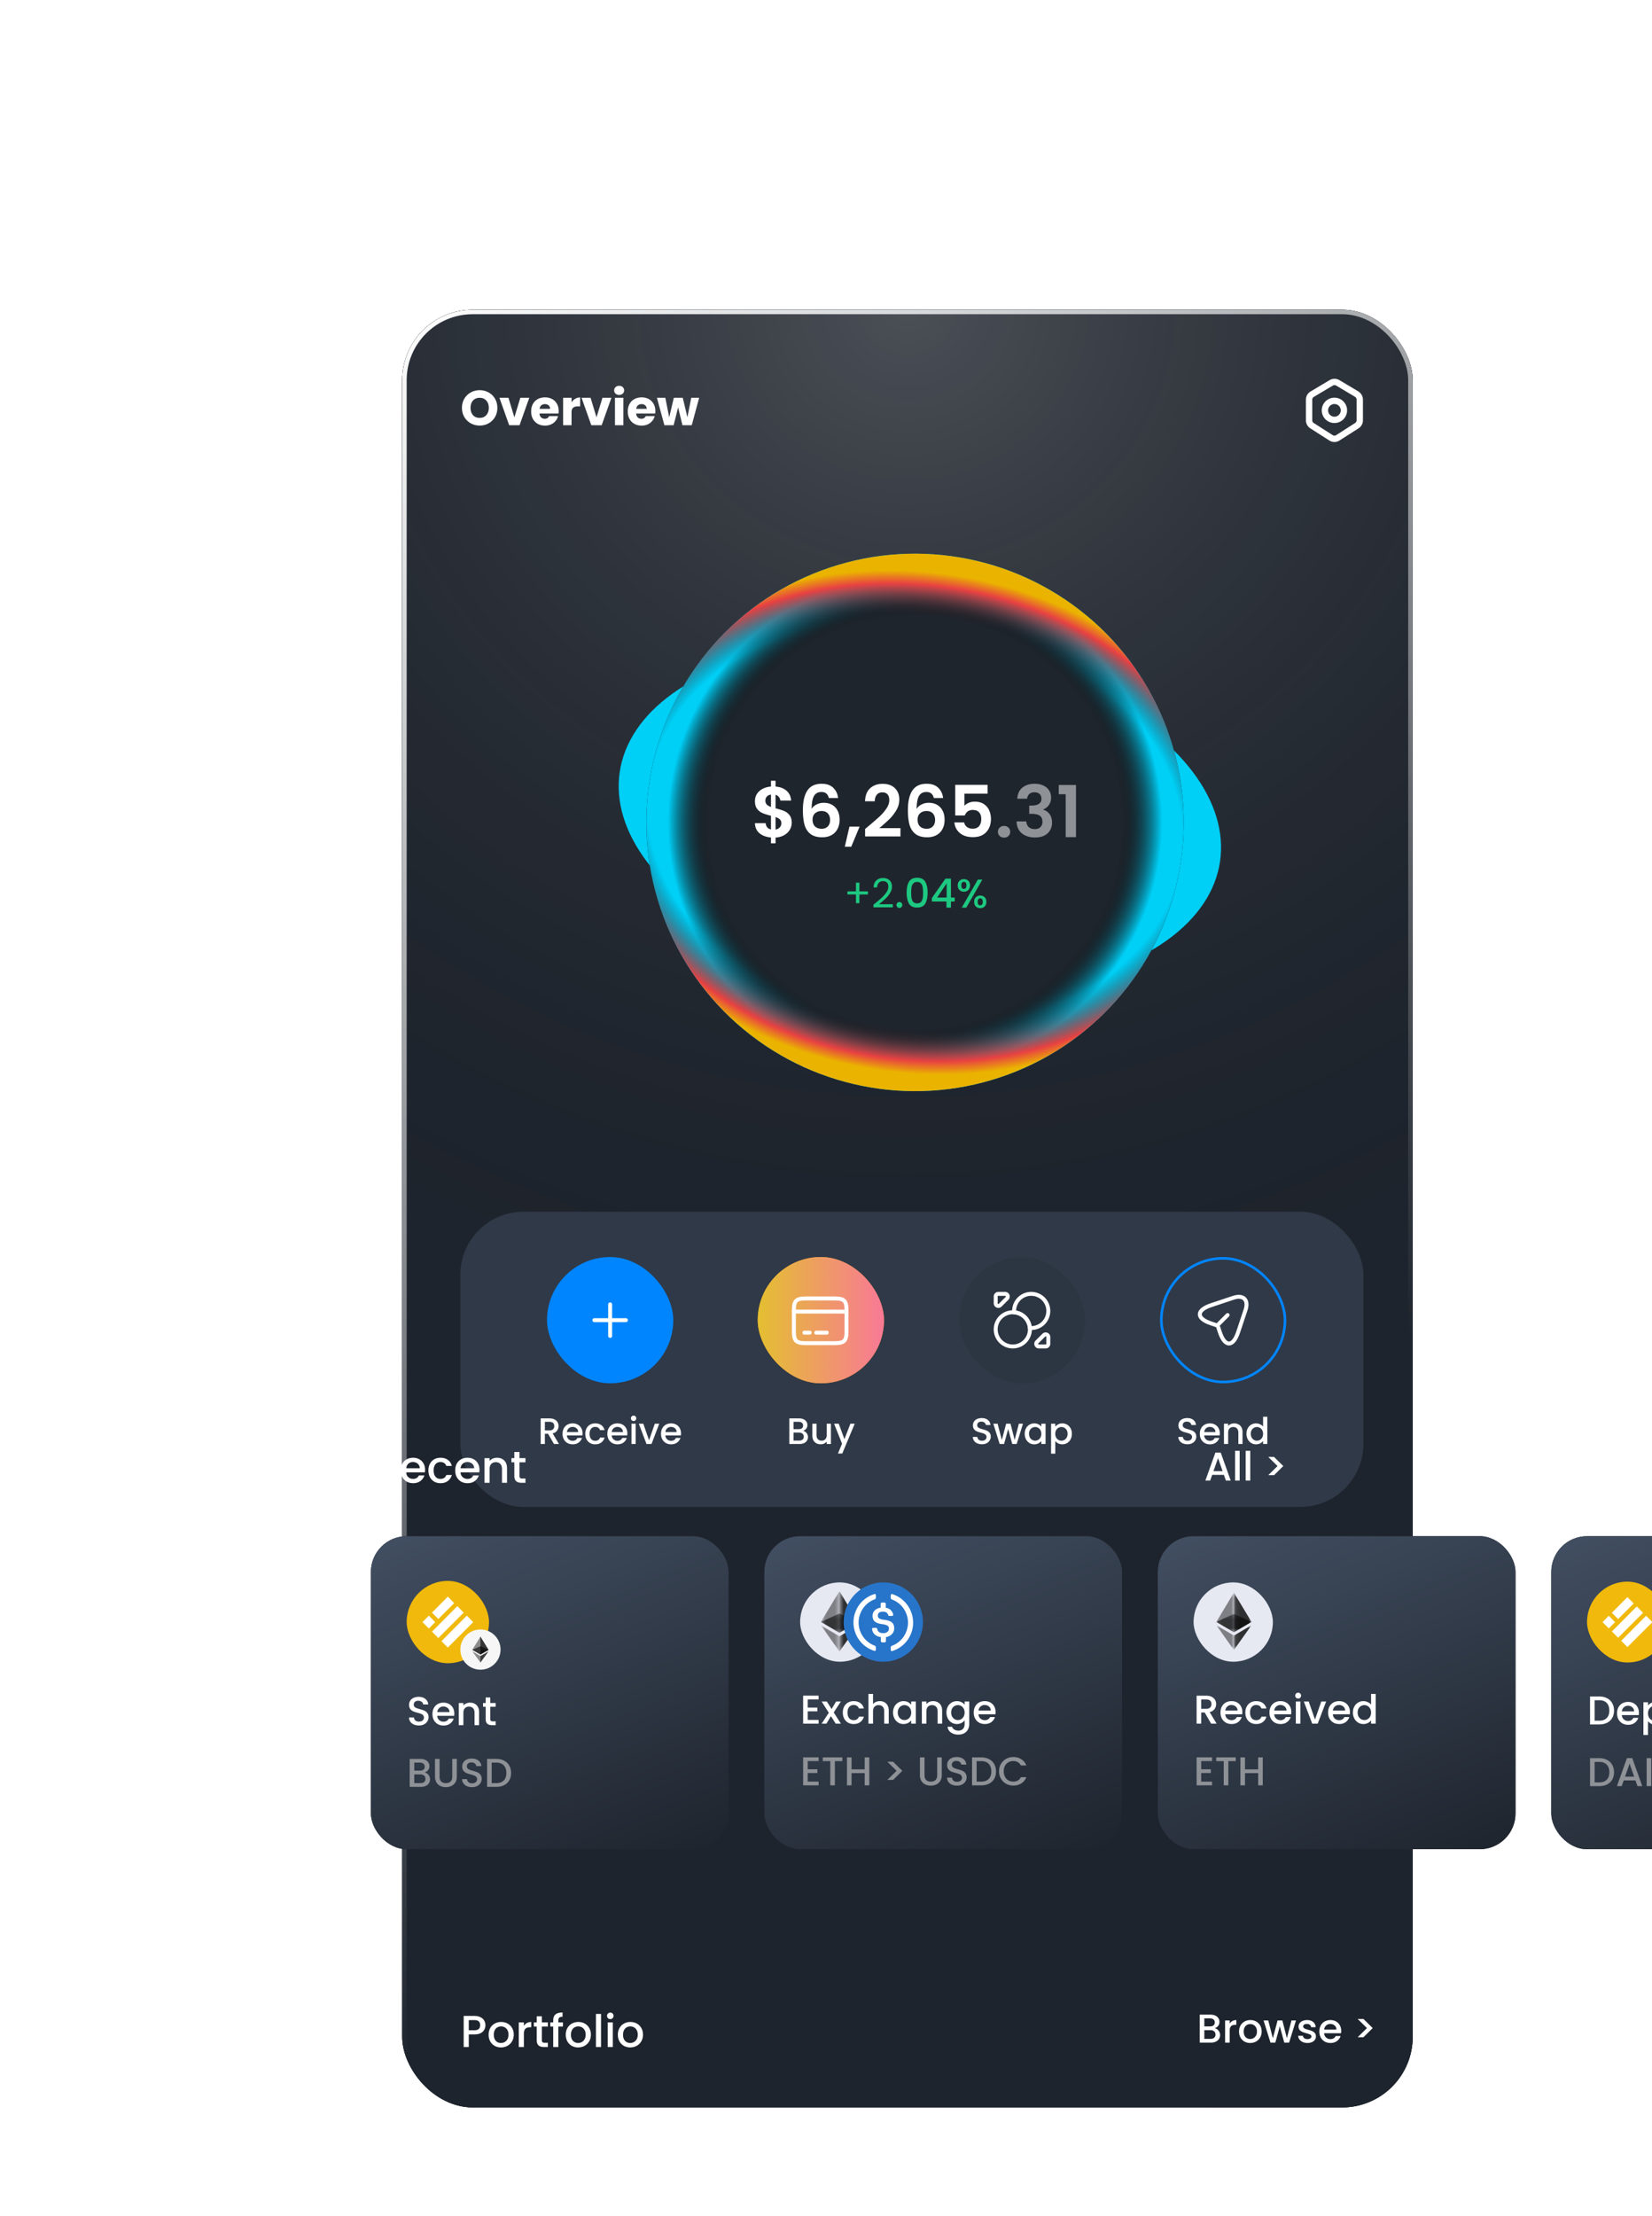 <svg width="375" height="503" fill="none" xmlns="http://www.w3.org/2000/svg"><g clip-path="url(#a)"><g filter="url(#b)"><rect x="157.48" y="108.866" width="166.154" height="59.077" rx="12.391" transform="rotate(90 157.48 108.866)" fill="#3772FF"/></g><g filter="url(#c)"><rect x="267.303" y="230.427" width="166.154" height="59.077" rx="12.391" transform="rotate(90 267.303 230.427)" fill="#FF8BB3"/></g><g filter="url(#d)"><g clip-path="url(#e)"><rect x="71" y="50" width="229.373" height="408" rx="16" fill="#171D25"/><rect x="71" y="50" width="229.373" height="408" rx="16" fill="url(#f)"/><rect x="71" y="50" width="229.373" height="408" rx="16" fill="#1E242D"/><rect x="71" y="50" width="229.373" height="408" rx="16" fill="url(#g)" fill-opacity=".2"/><path d="M88.593 76.287a4.123 4.123 0 0 1-2.032-.513 3.905 3.905 0 0 1-1.463-1.43c-.357-.617-.536-1.31-.536-2.076 0-.767.179-1.455.536-2.065a3.904 3.904 0 0 1 1.463-1.43 4.123 4.123 0 0 1 2.031-.513c.737 0 1.41.171 2.021.514a3.72 3.72 0 0 1 1.452 1.429c.357.61.535 1.298.535 2.065 0 .767-.178 1.459-.535 2.077a3.822 3.822 0 0 1-1.452 1.429 4.06 4.06 0 0 1-2.02.513zm0-1.742c.625 0 1.123-.208 1.495-.625.38-.416.57-.967.57-1.652 0-.692-.19-1.243-.57-1.652-.372-.417-.87-.626-1.495-.626-.633 0-1.14.205-1.519.615-.372.409-.558.963-.558 1.663 0 .692.186 1.247.558 1.663.38.41.886.615 1.519.615zm7.872-.122 1.35-4.444h2.032l-2.21 6.23h-2.356l-2.21-6.23h2.043l1.35 4.444zm10.058-1.43c0 .18-.011.365-.033.559h-4.321c.03.387.153.685.369.893.223.201.495.302.815.302.476 0 .807-.201.993-.603h2.032c-.104.409-.294.777-.569 1.105a2.776 2.776 0 0 1-1.016.77c-.409.186-.867.28-1.373.28-.611 0-1.154-.131-1.63-.391a2.777 2.777 0 0 1-1.117-1.117c-.268-.484-.402-1.05-.402-1.697s.131-1.213.391-1.697c.268-.484.64-.856 1.117-1.116.476-.26 1.023-.39 1.641-.39.603 0 1.139.126 1.607.379.469.253.834.614 1.095 1.083.267.469.401 1.016.401 1.64zm-1.953-.502c0-.327-.112-.588-.335-.781-.224-.194-.503-.29-.838-.29-.32 0-.591.093-.815.279-.215.186-.349.45-.401.792h2.389zm4.87-1.473c.223-.343.502-.61.837-.804.335-.201.707-.302 1.116-.302v2.021h-.524c-.477 0-.834.104-1.072.313-.238.2-.357.558-.357 1.072v2.891h-1.909v-6.23h1.909v1.039zm5.668 3.405 1.351-4.444h2.032l-2.211 6.23h-2.355l-2.211-6.23h2.043l1.351 4.444zm5.146-5.091c-.334 0-.61-.097-.826-.29a.985.985 0 0 1-.312-.737c0-.298.104-.544.312-.737.216-.201.492-.302.826-.302.328 0 .596.101.804.302.216.193.324.439.324.737 0 .29-.108.536-.324.737-.208.193-.476.29-.804.29zm.949.647v6.23h-1.909v-6.23h1.909zm7.256 3.015c0 .178-.011.364-.033.558h-4.321c.03.387.153.685.369.893.223.201.495.302.815.302.476 0 .807-.201.993-.603h2.032c-.104.409-.294.777-.569 1.105a2.776 2.776 0 0 1-1.016.77c-.41.186-.867.28-1.373.28-.611 0-1.154-.131-1.63-.391a2.777 2.777 0 0 1-1.117-1.117c-.268-.484-.402-1.05-.402-1.697s.131-1.213.391-1.697c.268-.484.64-.856 1.117-1.116.476-.26 1.023-.39 1.641-.39.603 0 1.138.126 1.607.379.469.253.834.614 1.094 1.083.268.469.402 1.016.402 1.64zm-1.953-.503c0-.327-.112-.588-.335-.781-.224-.194-.503-.29-.838-.29-.32 0-.591.093-.815.279-.216.186-.349.45-.402.792h2.39zm11.903-2.512-1.686 6.23h-2.11l-.982-4.041-1.016 4.041h-2.099l-1.697-6.23h1.909l.882 4.455 1.049-4.455h2.021l1.061 4.433.871-4.433h1.797z" fill="#fff"/><path d="M287.644 69.15a1.437 1.437 0 0 1 .719 1.256v4.698a1.438 1.438 0 0 1-.74 1.257l-4.313 2.756a1.44 1.44 0 0 1-1.396 0L277.6 76.36a1.435 1.435 0 0 1-.739-1.256v-4.7a1.437 1.437 0 0 1 .739-1.256l4.314-2.568a1.479 1.479 0 0 1 1.438 0l4.313 2.569h-.021z" stroke="#fff" stroke-width="1.438" stroke-linecap="round" stroke-linejoin="round"/><path d="M282.612 74.994a2.156 2.156 0 1 0 0-4.313 2.156 2.156 0 0 0 0 4.313z" stroke="#fff" stroke-width="1.438" stroke-linecap="round" stroke-linejoin="round"/><g filter="url(#h)"><ellipse cx="188.509" cy="165.096" rx="38.719" ry="68.888" transform="rotate(-81.474 188.509 165.096)" fill="#00CFF6"/></g><g filter="url(#i)"><ellipse cx="186.83" cy="164.844" rx="39.628" ry="64.313" transform="rotate(-81.474 186.83 164.844)" fill="#00CFF6"/></g><circle cx="187.414" cy="166.359" r="60.99" transform="rotate(7.748 187.414 166.359)" fill="#1F252D"/><circle cx="187.414" cy="166.359" r="60.99" transform="rotate(7.748 187.414 166.359)" fill="url(#j)"/><circle cx="187.414" cy="166.359" r="60.99" transform="rotate(7.748 187.414 166.359)" fill="url(#k)"/><path d="M159.419 166.438c0 .563-.146 1.093-.438 1.591-.281.487-.704.893-1.267 1.218-.552.314-1.207.498-1.965.552v1.315h-1.039v-1.331c-1.082-.098-1.954-.422-2.614-.974-.661-.563-1.002-1.321-1.023-2.274h2.436c.064.78.465 1.25 1.201 1.413v-3.102c-.779-.195-1.407-.389-1.884-.584a3.053 3.053 0 0 1-1.234-.942c-.346-.433-.519-1.023-.519-1.77 0-.942.335-1.711 1.006-2.306.683-.596 1.559-.937 2.631-1.023v-1.316h1.039v1.316c1.04.086 1.868.4 2.485.942.628.541.98 1.288 1.056 2.241h-2.453a1.44 1.44 0 0 0-.341-.812 1.469 1.469 0 0 0-.747-.504v3.069c.812.206 1.451.406 1.917.601.476.184.887.493 1.234.926.346.422.519 1.007.519 1.754zm-5.975-5.002c0 .357.108.65.324.877.217.217.531.395.942.536v-2.809c-.39.054-.698.2-.925.438-.228.238-.341.558-.341.958zm2.305 6.544c.412-.075.731-.243.959-.503.238-.26.357-.574.357-.942 0-.357-.114-.644-.341-.861-.228-.216-.552-.395-.975-.535v2.841zm12.087-7.161c-.108-.455-.298-.796-.568-1.023-.26-.227-.639-.341-1.137-.341-.747 0-1.299.303-1.656.909-.347.596-.526 1.57-.536 2.923.259-.433.638-.768 1.136-1.006a3.583 3.583 0 0 1 1.624-.374c.704 0 1.326.152 1.868.455a3.14 3.14 0 0 1 1.266 1.331c.303.574.455 1.267.455 2.079 0 .769-.157 1.456-.471 2.062a3.283 3.283 0 0 1-1.348 1.397c-.595.335-1.304.503-2.127.503-1.126 0-2.014-.249-2.663-.747-.639-.498-1.088-1.191-1.348-2.078-.249-.899-.373-2.003-.373-3.313 0-1.981.341-3.475 1.023-4.482.682-1.018 1.759-1.526 3.231-1.526 1.137 0 2.019.308 2.647.925.628.617.991 1.386 1.088 2.306h-2.111zm-1.656 2.955c-.574 0-1.056.168-1.446.504-.389.335-.584.823-.584 1.461 0 .639.178 1.143.536 1.511.368.368.882.552 1.542.552.585 0 1.045-.179 1.381-.536.346-.357.519-.839.519-1.445 0-.628-.168-1.126-.503-1.494-.325-.368-.807-.553-1.445-.553zm8.649 3.541-1.9 4.563h-1.461l1.055-4.563h2.306zm2.093-.179a62.421 62.421 0 0 0 2.485-2.16 10.288 10.288 0 0 0 1.543-1.819c.411-.627.617-1.245.617-1.851 0-.552-.13-.985-.39-1.299-.26-.314-.66-.471-1.202-.471-.541 0-.958.184-1.25.552-.292.358-.444.85-.455 1.478h-2.208c.043-1.299.427-2.284 1.153-2.955.736-.672 1.667-1.007 2.793-1.007 1.234 0 2.181.33 2.842.99.66.65.99 1.511.99 2.582a4.68 4.68 0 0 1-.682 2.42 9.736 9.736 0 0 1-1.559 2.013 51.985 51.985 0 0 1-2.289 2.047h4.79v1.883h-8.022v-1.689l.844-.714zm14.749-6.317c-.108-.455-.298-.796-.569-1.023-.259-.227-.638-.341-1.136-.341-.747 0-1.299.303-1.657.909-.346.596-.525 1.57-.535 2.923.259-.433.638-.768 1.136-1.006a3.583 3.583 0 0 1 1.624-.374c.704 0 1.326.152 1.868.455a3.14 3.14 0 0 1 1.266 1.331c.303.574.455 1.267.455 2.079 0 .769-.157 1.456-.471 2.062a3.283 3.283 0 0 1-1.348 1.397c-.595.335-1.304.503-2.127.503-1.126 0-2.014-.249-2.663-.747-.639-.498-1.088-1.191-1.348-2.078-.249-.899-.374-2.003-.374-3.313 0-1.981.341-3.475 1.023-4.482.682-1.018 1.76-1.526 3.232-1.526 1.137 0 2.019.308 2.647.925.628.617.99 1.386 1.088 2.306h-2.111zm-1.657 2.955c-.573 0-1.055.168-1.445.504-.389.335-.584.823-.584 1.461 0 .639.178 1.143.536 1.511.368.368.882.552 1.542.552.585 0 1.045-.179 1.381-.536.346-.357.519-.839.519-1.445 0-.628-.168-1.126-.503-1.494-.325-.368-.807-.553-1.446-.553zm13.863-3.946h-5.262v2.777c.228-.281.552-.509.975-.682a3.333 3.333 0 0 1 1.347-.276c.867 0 1.576.19 2.128.569.552.378.952.866 1.201 1.461a4.76 4.76 0 0 1 .374 1.884c0 1.245-.357 2.246-1.072 3.004-.703.758-1.71 1.137-3.02 1.137-1.234 0-2.22-.309-2.956-.926-.736-.617-1.153-1.424-1.25-2.42h2.208c.098.434.314.78.65 1.04.346.26.785.389 1.315.389.639 0 1.121-.2 1.446-.6.324-.401.487-.931.487-1.592 0-.671-.168-1.18-.504-1.526-.324-.357-.806-.536-1.445-.536-.455 0-.834.114-1.137.341-.303.227-.519.53-.649.909h-2.176v-6.95h7.34v1.997z" fill="#fff"/><path d="M207.637 169.815c-.411 0-.753-.124-1.023-.373-.26-.26-.39-.579-.39-.958s.13-.693.39-.942c.27-.26.612-.39 1.023-.39.4 0 .731.13.99.39.26.249.39.563.39.942s-.13.698-.39.958c-.259.249-.59.373-.99.373zm2.984-8.834c.054-1.082.433-1.916 1.137-2.5.714-.596 1.651-.893 2.809-.893.79 0 1.467.14 2.03.422.563.27.985.644 1.267 1.12.292.466.438.996.438 1.592 0 .682-.179 1.261-.536 1.737-.346.466-.763.78-1.25.942v.065c.628.195 1.115.541 1.461 1.039.357.498.536 1.137.536 1.916 0 .65-.151 1.229-.455 1.738-.292.509-.73.909-1.315 1.202-.574.281-1.267.422-2.079.422-1.223 0-2.219-.309-2.987-.926-.769-.617-1.175-1.526-1.218-2.728h2.208c.022.531.2.958.536 1.283.346.314.817.471 1.413.471.552 0 .974-.152 1.266-.455.304-.314.455-.714.455-1.201 0-.65-.206-1.116-.617-1.397-.411-.281-1.05-.422-1.916-.422h-.471v-1.868h.471c1.537 0 2.306-.514 2.306-1.542 0-.466-.141-.829-.422-1.088-.271-.26-.666-.39-1.186-.39-.509 0-.904.141-1.185.422-.271.271-.428.617-.471 1.039h-2.225zm9.413-1.023v-2.094h3.913v11.838h-2.338v-9.744h-1.575z" fill="#8E9196"/><path d="M176.725 182.715h-1.945v1.973h-.777v-1.973h-1.936v-.704h1.936v-1.982h.777v1.982h1.945v.704zm1.248 2.32c.774-.621 1.38-1.13 1.818-1.526a7.42 7.42 0 0 0 1.105-1.251c.305-.438.457-.868.457-1.288 0-.396-.097-.706-.292-.932-.189-.231-.497-.347-.923-.347-.414 0-.737.131-.968.393-.225.256-.347.6-.365 1.032h-.804c.024-.682.231-1.209.621-1.58s.892-.557 1.507-.557c.627 0 1.124.173 1.489.52.371.348.557.826.557 1.435 0 .505-.152.998-.457 1.479a6.512 6.512 0 0 1-1.023 1.261c-.383.359-.874.779-1.47 1.26h3.142v.695h-4.394v-.594zm5.894.731a.645.645 0 0 1-.475-.192.645.645 0 0 1-.192-.475c0-.189.064-.347.192-.475a.645.645 0 0 1 .475-.192c.182 0 .338.064.466.192a.648.648 0 0 1 .191.475.648.648 0 0 1-.191.475.636.636 0 0 1-.466.192zm1.646-3.481c0-1.053.176-1.875.53-2.466.359-.597.974-.895 1.845-.895s1.483.298 1.836.895c.359.591.539 1.413.539 2.466 0 1.066-.18 1.9-.539 2.503-.353.597-.965.895-1.836.895-.871 0-1.486-.298-1.845-.895-.354-.603-.53-1.437-.53-2.503zm3.727 0c0-.493-.034-.91-.101-1.251-.061-.341-.189-.618-.383-.831-.195-.219-.485-.329-.868-.329-.384 0-.673.11-.868.329-.195.213-.326.49-.393.831a7.254 7.254 0 0 0-.091 1.251c0 .512.03.941.091 1.288.061.347.189.628.384.841.201.213.493.319.877.319.383 0 .673-.106.868-.319.2-.213.331-.494.392-.841s.092-.776.092-1.288zm1.997 2.028v-.785l3.069-4.403h1.26v4.284h.85v.904h-.85v1.389h-1.023v-1.389h-3.306zm3.352-4.128-2.156 3.224h2.156v-3.224zm2.525.465c0-.444.128-.791.384-1.041.262-.256.597-.384 1.005-.384.408 0 .74.128.995.384.262.25.393.597.393 1.041 0 .445-.131.795-.393 1.051-.255.256-.587.383-.995.383-.408 0-.743-.127-1.005-.383-.256-.256-.384-.606-.384-1.051zm5.572-1.306-3.644 6.358h-1.023l3.644-6.358h1.023zm-4.183.512c-.384 0-.576.265-.576.794 0 .536.192.804.576.804a.498.498 0 0 0 .42-.192c.103-.134.155-.338.155-.612 0-.529-.192-.794-.575-.794zm2.329 4.53c0-.444.128-.791.384-1.041.261-.256.596-.384 1.004-.384.402 0 .731.128.987.384.262.25.393.597.393 1.041 0 .445-.131.795-.393 1.051-.256.256-.585.383-.987.383-.408 0-.743-.127-1.004-.383-.256-.256-.384-.606-.384-1.051zm1.379-.794c-.383 0-.575.265-.575.794 0 .53.192.795.575.795.384 0 .576-.265.576-.795 0-.529-.192-.794-.576-.794z" fill="#1DC981"/><g filter="url(#l)"><rect x="84.194" y="249.94" width="205" height="67" rx="14.331" fill="#303947"/><rect x="103.872" y="260.222" width="28.661" height="28.661" rx="14.331" fill="#0085FF"/><path d="M114.62 274.552h7.165M118.202 278.135v-7.165" stroke="#fff" stroke-width=".896" stroke-linecap="round" stroke-linejoin="round"/><path d="m105.451 302.659-1.338-2.324h-.727v2.324h-.953v-5.81h2.006c.446 0 .822.078 1.129.234.312.156.543.365.694.627.156.262.234.555.234.878 0 .379-.112.725-.335 1.037-.217.306-.554.515-1.011.627l1.438 2.407h-1.137zm-2.065-3.084h1.053c.357 0 .624-.09.803-.268.184-.178.276-.418.276-.719s-.09-.535-.268-.702c-.178-.173-.448-.259-.811-.259h-1.053v1.948zm8.55.668c0 .173-.011.329-.033.468h-3.519c.027.368.164.664.409.887.245.222.546.334.903.334.513 0 .875-.215 1.087-.644h1.028a2.084 2.084 0 0 1-.761 1.045c-.362.268-.813.401-1.354.401-.44 0-.836-.097-1.187-.292a2.179 2.179 0 0 1-.819-.836 2.604 2.604 0 0 1-.293-1.254c0-.474.095-.889.284-1.246.195-.362.466-.64.811-.836a2.439 2.439 0 0 1 1.204-.292c.435 0 .822.095 1.162.284a2 2 0 0 1 .794.803c.19.34.284.732.284 1.178zm-.994-.301c-.006-.351-.131-.632-.377-.844-.245-.212-.549-.318-.911-.318-.329 0-.61.106-.844.318-.234.206-.374.488-.418.844h2.55zm1.614.41c0-.474.095-.889.285-1.246.195-.362.462-.64.802-.836a2.31 2.31 0 0 1 1.171-.292c.557 0 1.017.134 1.379.401.368.262.616.638.744 1.129h-1.028a1.087 1.087 0 0 0-.402-.535c-.184-.129-.415-.193-.693-.193-.391 0-.703.14-.937.418-.228.273-.342.658-.342 1.154 0 .496.114.883.342 1.162.234.279.546.418.937.418.551 0 .916-.243 1.095-.727h1.028a2.082 2.082 0 0 1-.753 1.12c-.367.273-.824.409-1.37.409a2.31 2.31 0 0 1-1.171-.292 2.144 2.144 0 0 1-.802-.836c-.19-.362-.285-.78-.285-1.254zm9.552-.109c0 .173-.011.329-.033.468h-3.52c.028.368.165.664.41.887.245.222.546.334.903.334.512 0 .875-.215 1.086-.644h1.029a2.09 2.09 0 0 1-.761 1.045c-.362.268-.814.401-1.354.401a2.4 2.4 0 0 1-1.187-.292 2.188 2.188 0 0 1-.82-.836c-.195-.362-.292-.78-.292-1.254s.095-.889.284-1.246a2.06 2.06 0 0 1 .811-.836 2.436 2.436 0 0 1 1.204-.292c.434 0 .822.095 1.162.284.34.19.604.457.794.803.189.34.284.732.284 1.178zm-.995-.301c-.005-.351-.131-.632-.376-.844-.245-.212-.549-.318-.911-.318-.329 0-.61.106-.844.318-.234.206-.374.488-.418.844h2.549zm2.418-2.499a.591.591 0 0 1-.435-.176.59.59 0 0 1-.176-.434c0-.173.059-.318.176-.435a.591.591 0 0 1 .435-.176.58.58 0 0 1 .426.176.591.591 0 0 1 .176.435.59.59 0 0 1-.176.434.58.58 0 0 1-.426.176zm.468.61v4.606h-.953v-4.606h.953zm3.032 3.754 1.304-3.754h1.011l-1.755 4.606h-1.137l-1.747-4.606h1.02l1.304 3.754zm7.257-1.564c0 .173-.011.329-.033.468h-3.52c.028.368.165.664.41.887.245.222.546.334.903.334.512 0 .875-.215 1.086-.644h1.029a2.09 2.09 0 0 1-.761 1.045c-.362.268-.814.401-1.354.401a2.4 2.4 0 0 1-1.187-.292 2.188 2.188 0 0 1-.82-.836c-.195-.362-.292-.78-.292-1.254s.095-.889.284-1.246a2.06 2.06 0 0 1 .811-.836 2.436 2.436 0 0 1 1.204-.292c.434 0 .822.095 1.162.284.34.19.604.457.794.803.189.34.284.732.284 1.178zm-.995-.301c-.005-.351-.131-.632-.376-.844-.245-.212-.549-.318-.911-.318-.329 0-.61.106-.844.318-.234.206-.374.488-.418.844h2.549z" fill="#fff"/><rect x="151.702" y="260.222" width="28.661" height="28.661" rx="14.331" fill="#EF9011"/><rect x="151.702" y="260.222" width="28.661" height="28.661" rx="14.331" fill="url(#m)"/><path fill-rule="evenodd" clip-rule="evenodd" d="M159.465 272.611c0-.247.2-.447.448-.447h11.942a.447.447 0 1 1 0 .895h-11.942a.447.447 0 0 1-.448-.448zM161.853 277.388c0-.247.201-.448.448-.448h1.194a.448.448 0 1 1 0 .896h-1.194a.448.448 0 0 1-.448-.448zM164.54 277.388c0-.247.201-.448.448-.448h2.388a.448.448 0 1 1 0 .896h-2.388a.448.448 0 0 1-.448-.448z" fill="#fff"/><path fill-rule="evenodd" clip-rule="evenodd" d="M160.758 270.469c-.254.251-.398.728-.398 1.778v4.909c0 1.05.144 1.527.398 1.777.255.251.741.393 1.804.39H169.204c1.063 0 1.55-.143 1.805-.395.254-.251.398-.728.398-1.778v-4.903c0-1.05-.144-1.527-.398-1.778-.257-.252-.745-.395-1.811-.395h-6.634c-1.064 0-1.55.143-1.806.395zm-.63-.637c.54-.534 1.379-.654 2.436-.654h6.634c1.059 0 1.899.12 2.44.654.543.536.664 1.37.664 2.415v4.903c0 1.045-.121 1.879-.663 2.415-.54.534-1.379.654-2.435.654h-6.64c-1.056.003-1.895-.116-2.435-.649-.542-.535-.664-1.369-.664-2.414v-4.909c0-1.045.122-1.879.663-2.415z" fill="#fff"/><path d="M161.99 299.675c.312.056.577.22.794.493.217.273.326.582.326.928 0 .295-.078.563-.234.802a1.571 1.571 0 0 1-.661.561c-.289.133-.626.2-1.011.2h-2.324v-5.81h2.215c.396 0 .736.067 1.02.201.284.134.499.315.644.543.145.223.217.474.217.753 0 .334-.089.613-.267.836a1.56 1.56 0 0 1-.719.493zm-2.157-.385h1.179c.312 0 .554-.069.727-.209.178-.145.267-.351.267-.618 0-.262-.089-.466-.267-.61-.173-.151-.415-.226-.727-.226h-1.179v1.663zm1.287 2.592c.324 0 .577-.078.761-.234.184-.156.276-.374.276-.652 0-.285-.098-.51-.293-.677-.195-.168-.454-.251-.777-.251h-1.254v1.814h1.287zm7.197-3.829v4.606h-.953v-.543c-.151.189-.348.34-.594.451a1.878 1.878 0 0 1-.769.159c-.362 0-.688-.075-.978-.226a1.66 1.66 0 0 1-.677-.668c-.161-.296-.242-.652-.242-1.07v-2.709h.944v2.566c0 .413.103.731.31.953.206.218.487.326.844.326s.638-.108.844-.326c.212-.222.318-.54.318-.953v-2.566h.953zm5.404 0-2.826 6.771h-.986l.936-2.24-1.814-4.531h1.062l1.295 3.511 1.346-3.511h.987z" fill="#fff"/><rect x="197.363" y="260.222" width="28.661" height="28.661" rx="14.331" fill="#2C3542"/><path d="M217.665 272.462a3.88 3.88 0 0 1-4.192 3.869 3.886 3.886 0 0 0-3.559-3.558c-.005-.102-.011-.209-.011-.311a3.88 3.88 0 1 1 7.762 0z" stroke="#fff" stroke-width=".896" stroke-linecap="round" stroke-linejoin="round"/><path d="M213.485 276.642a3.88 3.88 0 1 1-7.762 0 3.88 3.88 0 1 1 7.762 0zM207.866 268.581h-1.546a.6.6 0 0 0-.597.597v1.547c0 .531.645.8 1.021.424l1.546-1.547c.371-.376.108-1.021-.424-1.021zM215.521 280.523h1.547a.599.599 0 0 0 .597-.597v-1.546c0-.532-.645-.8-1.021-.424l-1.547 1.546c-.37.376-.107 1.021.424 1.021z" stroke="#fff" stroke-width=".896" stroke-linecap="round" stroke-linejoin="round"/><path d="M202.598 302.718c-.39 0-.741-.067-1.053-.201a1.753 1.753 0 0 1-.736-.585 1.477 1.477 0 0 1-.267-.878h1.019c.023.251.12.457.293.619.178.161.426.242.744.242.329 0 .585-.078.769-.234a.786.786 0 0 0 .276-.618.662.662 0 0 0-.176-.477 1.093 1.093 0 0 0-.426-.284 6.056 6.056 0 0 0-.702-.218c-.379-.1-.688-.2-.928-.3a1.574 1.574 0 0 1-.602-.485c-.167-.218-.251-.507-.251-.87 0-.334.084-.627.251-.877a1.6 1.6 0 0 1 .702-.577 2.55 2.55 0 0 1 1.045-.201c.563 0 1.023.142 1.38.426.362.279.562.664.601 1.154h-1.053a.762.762 0 0 0-.301-.543c-.184-.151-.426-.226-.727-.226-.273 0-.496.07-.669.209-.173.139-.259.34-.259.602 0 .178.053.326.159.443.111.111.251.201.418.267.167.067.395.14.685.218.385.106.697.212.937.317.245.106.451.271.618.494.173.217.259.51.259.877 0 .296-.081.574-.242.836a1.712 1.712 0 0 1-.694.636c-.301.156-.658.234-1.07.234zm9.317-4.665-1.43 4.606h-1.003l-.928-3.402-.928 3.402h-1.003l-1.438-4.606h.97l.961 3.703.978-3.703h.995l.937 3.687.952-3.687h.937zm.394 2.282c0-.462.095-.872.284-1.229a2.131 2.131 0 0 1 1.89-1.128c.362 0 .677.072.944.217.273.14.491.315.652.527v-.669h.962v4.606h-.962v-.685a1.886 1.886 0 0 1-.66.543 2.034 2.034 0 0 1-.953.217c-.396 0-.758-.1-1.087-.301a2.238 2.238 0 0 1-.786-.852 2.687 2.687 0 0 1-.284-1.246zm3.77.017c0-.318-.067-.594-.2-.828a1.35 1.35 0 0 0-.51-.535 1.351 1.351 0 0 0-.686-.184 1.35 1.35 0 0 0-.685.184 1.34 1.34 0 0 0-.518.527 1.643 1.643 0 0 0-.193.819c0 .318.064.597.193.836.133.24.306.424.518.552a1.37 1.37 0 0 0 1.371 0 1.35 1.35 0 0 0 .51-.535c.133-.24.2-.518.2-.836zm3.166-1.622c.162-.212.382-.39.661-.535.278-.145.593-.217.944-.217.402 0 .767.1 1.095.301.335.195.597.471.786.827.19.357.284.767.284 1.229 0 .463-.094.878-.284 1.246a2.142 2.142 0 0 1-.786.852 2.054 2.054 0 0 1-1.095.301c-.351 0-.663-.069-.936-.209a2.136 2.136 0 0 1-.669-.535v2.859h-.953v-6.796h.953v.677zm2.801 1.605c0-.317-.067-.59-.201-.819a1.278 1.278 0 0 0-.518-.527 1.351 1.351 0 0 0-.686-.184 1.38 1.38 0 0 0-.685.184 1.404 1.404 0 0 0-.518.535c-.129.234-.193.51-.193.828 0 .318.064.596.193.836.133.234.306.412.518.535a1.37 1.37 0 0 0 1.371 0c.217-.128.39-.312.518-.552.134-.239.201-.518.201-.836z" fill="#fff"/><path d="m254.608 271.161 5.069-1.69c2.275-.759 3.511.483 2.759 2.758l-1.69 5.07c-1.134 3.409-2.997 3.409-4.132 0l-.501-1.505-1.505-.502c-3.41-1.134-3.41-2.991 0-4.131zM256.226 275.537l2.138-2.143" stroke="#fff" stroke-width=".896" stroke-linecap="round" stroke-linejoin="round"/><rect x="243.323" y="260.52" width="28.064" height="28.064" rx="14.032" stroke="#0085FF" stroke-width=".597"/><path d="M249.247 302.718c-.39 0-.741-.067-1.054-.201a1.75 1.75 0 0 1-.735-.585 1.471 1.471 0 0 1-.268-.878h1.02c.022.251.12.457.293.619.178.161.426.242.744.242.329 0 .585-.078.769-.234a.786.786 0 0 0 .276-.618.662.662 0 0 0-.176-.477 1.093 1.093 0 0 0-.426-.284 6.056 6.056 0 0 0-.702-.218c-.379-.1-.689-.2-.928-.3a1.574 1.574 0 0 1-.602-.485c-.167-.218-.251-.507-.251-.87 0-.334.084-.627.251-.877a1.6 1.6 0 0 1 .702-.577 2.547 2.547 0 0 1 1.045-.201c.563 0 1.023.142 1.379.426.362.279.563.664.602 1.154h-1.053a.762.762 0 0 0-.301-.543c-.184-.151-.426-.226-.727-.226-.273 0-.496.07-.669.209-.173.139-.259.34-.259.602 0 .178.053.326.159.443.111.111.25.201.418.267.167.067.395.14.685.218.385.106.697.212.936.317.245.106.452.271.619.494.173.217.259.51.259.877 0 .296-.081.574-.242.836a1.718 1.718 0 0 1-.694.636c-.301.156-.658.234-1.07.234zm7.352-2.475c0 .173-.011.329-.033.468h-3.52c.028.368.165.664.41.887.245.222.546.334.903.334.512 0 .875-.215 1.086-.644h1.029a2.09 2.09 0 0 1-.761 1.045c-.362.268-.814.401-1.354.401a2.4 2.4 0 0 1-1.187-.292 2.188 2.188 0 0 1-.82-.836c-.195-.362-.292-.78-.292-1.254s.095-.889.284-1.246a2.06 2.06 0 0 1 .811-.836 2.436 2.436 0 0 1 1.204-.292c.434 0 .822.095 1.162.284.34.19.604.457.794.803.189.34.284.732.284 1.178zm-.995-.301c-.005-.351-.131-.632-.376-.844-.245-.212-.549-.318-.911-.318-.329 0-.61.106-.844.318-.235.206-.374.488-.418.844h2.549zm4.257-1.964c.362 0 .685.075.969.226.29.15.516.373.678.668.161.296.242.652.242 1.07v2.717h-.945v-2.575c0-.412-.103-.727-.309-.944-.206-.223-.488-.335-.844-.335-.357 0-.641.112-.853.335-.206.217-.309.532-.309.944v2.575h-.953v-4.606h.953v.527c.156-.19.354-.337.593-.443.246-.106.505-.159.778-.159zm2.787 2.357c0-.462.095-.872.284-1.229a2.124 2.124 0 0 1 2.784-.927c.295.128.529.3.702.518v-2.224h.961v6.186h-.961v-.694a1.774 1.774 0 0 1-.652.552 1.984 1.984 0 0 1-.945.217 2.1 2.1 0 0 1-1.103-.301 2.23 2.23 0 0 1-.786-.852 2.687 2.687 0 0 1-.284-1.246zm3.77.017c0-.318-.067-.594-.201-.828a1.35 1.35 0 0 0-.51-.535 1.348 1.348 0 0 0-.685-.184c-.245 0-.474.062-.686.184a1.354 1.354 0 0 0-.518.527 1.653 1.653 0 0 0-.192.819c0 .318.064.597.192.836.134.24.307.424.518.552a1.374 1.374 0 0 0 1.371 0 1.35 1.35 0 0 0 .51-.535c.134-.24.201-.518.201-.836z" fill="#fff"/></g><path d="M89.888 439.346c0 .359-.085.697-.254 1.015-.17.318-.44.578-.812.781-.372.197-.85.295-1.431.295h-1.279v2.862h-1.157v-7.054h2.436c.541 0 .998.095 1.37.284.379.183.66.433.842.751.19.318.285.674.285 1.066zm-2.497 1.147c.44 0 .768-.098.984-.294.217-.203.325-.488.325-.853 0-.771-.436-1.157-1.31-1.157h-1.278v2.304h1.279zm6.026 3.897a2.894 2.894 0 0 1-1.431-.355 2.637 2.637 0 0 1-1.005-1.015c-.244-.44-.365-.947-.365-1.522 0-.569.125-1.073.375-1.513a2.6 2.6 0 0 1 1.025-1.015 2.984 2.984 0 0 1 1.451-.355c.535 0 1.019.119 1.452.355a2.6 2.6 0 0 1 1.025 1.015c.25.44.375.944.375 1.513 0 .568-.128 1.072-.385 1.512-.257.44-.61.781-1.056 1.025a3.03 3.03 0 0 1-1.461.355zm0-1.005c.297 0 .575-.071.832-.213.264-.142.477-.355.64-.639.162-.284.243-.629.243-1.035 0-.406-.078-.748-.234-1.025a1.564 1.564 0 0 0-.619-.64 1.694 1.694 0 0 0-.832-.213c-.297 0-.575.071-.832.213-.25.142-.45.355-.599.64-.149.277-.223.619-.223 1.025 0 .602.152 1.069.457 1.4.31.325.7.487 1.167.487zm5.203-3.866a1.78 1.78 0 0 1 .67-.66c.284-.163.62-.244 1.005-.244v1.198h-.294c-.454 0-.799.115-1.036.345-.23.23-.345.629-.345 1.198v2.943h-1.157v-5.592h1.157v.812zm4.088.131v3.096c0 .21.048.362.142.457.102.088.271.132.508.132h.71v.964h-.913c-.521 0-.92-.122-1.198-.366-.277-.243-.416-.639-.416-1.187v-3.096h-.66v-.943h.66v-1.391h1.167v1.391h1.36v.943h-1.36zm4.771 0h-1.035v4.649h-1.167v-4.649h-.66v-.943h.66v-.396c0-.643.169-1.11.507-1.401.345-.298.883-.446 1.614-.446v.964c-.352 0-.599.067-.741.203-.142.128-.213.355-.213.68v.396h1.035v.943zm3.451 4.74a2.893 2.893 0 0 1-1.431-.355 2.642 2.642 0 0 1-1.005-1.015c-.243-.44-.365-.947-.365-1.522 0-.569.125-1.073.375-1.513a2.607 2.607 0 0 1 1.026-1.015 2.98 2.98 0 0 1 1.451-.355c.534 0 1.018.119 1.451.355.433.237.775.576 1.025 1.015.251.44.376.944.376 1.513 0 .568-.129 1.072-.386 1.512a2.7 2.7 0 0 1-1.055 1.025c-.44.237-.927.355-1.462.355zm0-1.005c.298 0 .575-.071.832-.213.264-.142.477-.355.64-.639.162-.284.243-.629.243-1.035 0-.406-.077-.748-.233-1.025a1.567 1.567 0 0 0-.619-.64 1.695 1.695 0 0 0-.832-.213c-.298 0-.576.071-.833.213-.25.142-.45.355-.598.64-.149.277-.224.619-.224 1.025 0 .602.153 1.069.457 1.4.311.325.7.487 1.167.487zm5.204-6.597v7.511h-1.157v-7.511h1.157zm2.107 1.178a.716.716 0 0 1-.527-.213.716.716 0 0 1-.214-.528c0-.21.071-.386.214-.528a.716.716 0 0 1 .527-.213c.203 0 .376.071.518.213a.717.717 0 0 1 .213.528c0 .21-.071.385-.213.528a.706.706 0 0 1-.518.213zm.569.741v5.592h-1.157v-5.592h1.157zm3.944 5.683a2.898 2.898 0 0 1-1.431-.355 2.632 2.632 0 0 1-1.004-1.015c-.244-.44-.366-.947-.366-1.522 0-.569.125-1.073.376-1.513.25-.439.592-.778 1.025-1.015a2.983 2.983 0 0 1 1.451-.355c.535 0 1.018.119 1.452.355.433.237.774.576 1.025 1.015.25.44.375.944.375 1.513 0 .568-.128 1.072-.386 1.512a2.7 2.7 0 0 1-1.055 1.025c-.44.237-.927.355-1.462.355zm0-1.005c.298 0 .576-.071.833-.213a1.61 1.61 0 0 0 .639-.639c.162-.284.244-.629.244-1.035 0-.406-.078-.748-.234-1.025a1.561 1.561 0 0 0-.619-.64 1.692 1.692 0 0 0-.832-.213c-.298 0-.575.071-.832.213-.251.142-.45.355-.599.64-.149.277-.223.619-.223 1.025 0 .602.152 1.069.456 1.4.312.325.701.487 1.167.487zM255.437 440.038c.341.061.631.24.868.539.238.298.356.636.356 1.014 0 .322-.085.615-.255.877a1.726 1.726 0 0 1-.722.612 2.616 2.616 0 0 1-1.105.219h-2.54v-6.349h2.421c.432 0 .804.074 1.114.22.311.146.545.344.704.593.158.244.237.518.237.823 0 .365-.097.669-.292.913a1.702 1.702 0 0 1-.786.539zm-2.356-.42h1.288c.341 0 .605-.076.794-.229.195-.158.293-.383.293-.676 0-.286-.098-.508-.293-.666-.189-.165-.453-.247-.794-.247h-1.288v1.818zm1.406 2.831c.354 0 .631-.085.832-.255.201-.171.301-.408.301-.713 0-.31-.107-.557-.32-.74-.213-.182-.496-.274-.849-.274h-1.37v1.982h1.406zm4.347-3.452c.152-.256.353-.454.603-.594.256-.146.557-.219.904-.219v1.077h-.265c-.408 0-.718.104-.931.311-.207.207-.311.566-.311 1.078v2.649h-1.041v-5.033h1.041v.731zm4.648 4.384c-.475 0-.905-.107-1.288-.32a2.37 2.37 0 0 1-.905-.913c-.219-.396-.328-.853-.328-1.37 0-.512.112-.965.338-1.361.225-.396.532-.701.922-.914.39-.213.825-.319 1.306-.319.481 0 .917.106 1.307.319.389.213.697.518.922.914.225.396.338.849.338 1.361 0 .511-.116.965-.347 1.361a2.42 2.42 0 0 1-.95.922 2.73 2.73 0 0 1-1.315.32zm0-.904c.268 0 .517-.064.749-.192.237-.128.429-.32.575-.576.146-.255.219-.566.219-.931 0-.366-.07-.673-.21-.923a1.411 1.411 0 0 0-.557-.575 1.521 1.521 0 0 0-.749-.192c-.268 0-.518.064-.749.192a1.373 1.373 0 0 0-.539.575c-.134.25-.201.557-.201.923 0 .542.137.962.411 1.26.28.293.63.439 1.051.439zm10.401-4.211-1.562 5.033h-1.096l-1.014-3.718-1.014 3.718h-1.096l-1.571-5.033h1.059l1.051 4.046 1.068-4.046h1.087l1.024 4.028 1.041-4.028h1.023zm2.605 5.115c-.396 0-.752-.07-1.069-.21a1.933 1.933 0 0 1-.74-.585 1.479 1.479 0 0 1-.292-.831h1.078a.755.755 0 0 0 .301.539c.189.14.424.21.704.21.292 0 .517-.055.676-.164.164-.116.246-.262.246-.439 0-.189-.091-.329-.274-.42-.176-.091-.46-.192-.849-.301a8.227 8.227 0 0 1-.923-.302 1.656 1.656 0 0 1-.621-.447c-.171-.201-.256-.466-.256-.795 0-.268.079-.512.238-.731.158-.225.383-.402.676-.53a2.589 2.589 0 0 1 1.023-.191c.572 0 1.032.146 1.379.438.353.286.542.679.566 1.178h-1.041a.743.743 0 0 0-.274-.539c-.164-.134-.387-.201-.667-.201-.274 0-.484.052-.63.156a.48.48 0 0 0-.219.411c0 .134.048.246.146.338.097.091.216.164.356.219.14.049.347.113.621.192.366.097.664.198.895.301.238.098.442.244.612.439.171.195.259.453.265.776 0 .286-.079.542-.237.767a1.573 1.573 0 0 1-.676.53 2.466 2.466 0 0 1-1.014.192zm7.665-2.722c0 .189-.012.359-.036.512h-3.846c.031.401.18.724.448.968.268.243.597.365.986.365.561 0 .956-.234 1.188-.703h1.123a2.282 2.282 0 0 1-.831 1.142c-.396.292-.889.438-1.48.438-.481 0-.913-.107-1.297-.32a2.387 2.387 0 0 1-.895-.913c-.213-.396-.32-.853-.32-1.37 0-.518.104-.972.311-1.361.213-.396.508-.701.886-.914a2.664 2.664 0 0 1 1.315-.319c.475 0 .898.103 1.27.31.371.207.661.5.868.877.207.372.31.801.31 1.288zm-1.087-.329c-.006-.383-.143-.691-.411-.922-.268-.232-.6-.348-.995-.348-.36 0-.667.116-.923.348-.256.225-.408.532-.457.922h2.786zm4.823-2.402h1.315l2.101 2.073-2.101 2.074h-1.315l2.11-2.074-2.11-2.073z" fill="#fff"/></g><rect x="71.507" y="50.508" width="228.358" height="406.985" rx="15.492" stroke="url(#n)" stroke-width="1.015"/></g><path d="m88.618 336.538-1.623-2.822h-.883v2.822h-1.157v-7.054h2.435c.542 0 .998.095 1.37.284.38.189.66.443.843.761.19.318.284.673.284 1.066 0 .46-.135.88-.406 1.258-.264.373-.673.626-1.228.762L90 336.538h-1.38zm-2.506-3.745h1.278c.433 0 .758-.109.975-.325.223-.217.335-.508.335-.873s-.109-.65-.325-.853c-.217-.209-.545-.314-.985-.314h-1.278v2.365zm10.38.811c0 .21-.013.4-.04.569h-4.273c.034.446.2.805.498 1.076.297.27.663.406 1.096.406.622 0 1.062-.261 1.319-.782h1.248a2.54 2.54 0 0 1-.923 1.269c-.44.325-.988.487-1.644.487a2.915 2.915 0 0 1-1.442-.355 2.658 2.658 0 0 1-.994-1.015c-.237-.44-.356-.947-.356-1.523 0-.575.116-1.079.346-1.512.236-.44.565-.778.984-1.015.426-.237.913-.355 1.462-.355.527 0 .998.115 1.41.345.413.23.734.555.964.974.23.413.346.89.346 1.431zm-1.207-.365c-.007-.426-.16-.768-.457-1.025-.298-.257-.666-.386-1.106-.386-.4 0-.741.129-1.025.386-.284.25-.454.592-.508 1.025h3.096zm1.96.497c0-.575.116-1.079.346-1.512.236-.44.561-.778.974-1.015.413-.237.886-.355 1.42-.355.677 0 1.236.162 1.675.487.447.318.748.775.904 1.37h-1.249a1.31 1.31 0 0 0-.487-.649c-.223-.156-.504-.234-.842-.234-.474 0-.853.169-1.137.508-.277.331-.416.798-.416 1.4 0 .603.139 1.073.416 1.411.284.338.663.508 1.137.508.67 0 1.113-.295 1.329-.883h1.249a2.53 2.53 0 0 1-.914 1.36c-.446.331-1.001.497-1.664.497-.535 0-1.008-.118-1.421-.355a2.608 2.608 0 0 1-.974-1.015c-.23-.44-.345-.947-.345-1.523zm11.597-.132c0 .21-.013.4-.04.569h-4.273c.034.446.199.805.497 1.076.298.27.663.406 1.096.406.623 0 1.062-.261 1.32-.782h1.248a2.537 2.537 0 0 1-.924 1.269c-.439.325-.988.487-1.644.487a2.915 2.915 0 0 1-1.441-.355 2.659 2.659 0 0 1-.995-1.015c-.236-.44-.355-.947-.355-1.523 0-.575.115-1.079.345-1.512.237-.44.565-.778.985-1.015.426-.237.913-.355 1.461-.355.528 0 .998.115 1.411.345.413.23.734.555.964.974.23.413.345.89.345 1.431zm-1.208-.365c-.006-.426-.159-.768-.456-1.025-.298-.257-.667-.386-1.107-.386-.399 0-.74.129-1.025.386-.284.25-.453.592-.507 1.025h3.095zm5.168-2.385c.44 0 .833.091 1.178.274.351.183.625.453.822.812.196.359.294.792.294 1.299v3.299h-1.147v-3.126c0-.501-.125-.883-.375-1.147-.251-.271-.592-.406-1.025-.406-.433 0-.779.135-1.036.406-.25.264-.375.646-.375 1.147v3.126h-1.157v-5.593h1.157v.64c.189-.23.429-.41.72-.538.298-.129.613-.193.944-.193zm5.12 1.035v3.096c0 .21.047.362.142.456.101.088.27.132.507.132h.711v.965h-.914c-.521 0-.92-.122-1.197-.366-.278-.243-.416-.639-.416-1.187v-3.096h-.66v-.944h.66v-1.39h1.167v1.39h1.36v.944h-1.36zM277.819 334.741h-2.658l-.457 1.297h-1.087l2.275-6.358h1.205l2.275 6.358h-1.096l-.457-1.297zm-.292-.85-1.033-2.95-1.041 2.95h2.074zm3.875-4.613v6.76h-1.041v-6.76h1.041zm2.408 0v6.76h-1.041v-6.76h1.041zm4.078 1.389h1.316l2.101 2.073-2.101 2.074h-1.316l2.11-2.074-2.11-2.073z" fill="#fff"/><rect x="84.193" y="348.657" width="81.194" height="71.045" rx="8.119" fill="#1E242D"/><rect x="84.193" y="348.657" width="81.194" height="71.045" rx="8.119" fill="url(#o)"/><rect x="92.313" y="358.806" width="18.687" height="18.687" rx="9.344" fill="#F0B90B"/><path d="m101.656 362.397 1.421 1.456-3.578 3.578-1.42-1.421 3.577-3.613zM103.814 364.555l1.421 1.455-5.736 5.735-1.42-1.421 5.735-5.769zM97.342 366.712l1.421 1.455-1.42 1.421-1.422-1.421 1.421-1.455zM105.971 366.712l1.421 1.455-5.736 5.735-1.421-1.421 5.736-5.769z" fill="#fff" stroke="#fff" stroke-width=".034"/><path d="M95.09 391.617c-.427 0-.81-.073-1.151-.219a1.918 1.918 0 0 1-.804-.639 1.613 1.613 0 0 1-.292-.96h1.114c.024.274.13.5.32.676.195.177.466.265.813.265.359 0 .639-.085.84-.255a.86.86 0 0 0 .301-.676.722.722 0 0 0-.191-.521 1.205 1.205 0 0 0-.466-.311 6.67 6.67 0 0 0-.768-.237 7.988 7.988 0 0 1-1.013-.329 1.714 1.714 0 0 1-.658-.53c-.183-.237-.274-.554-.274-.95 0-.365.091-.685.274-.959.182-.274.438-.484.767-.63a2.79 2.79 0 0 1 1.142-.219c.615 0 1.117.155 1.507.466.396.304.615.724.658 1.26h-1.151a.836.836 0 0 0-.329-.594c-.201-.164-.466-.246-.795-.246-.298 0-.542.076-.73.228-.19.152-.284.372-.284.658 0 .195.058.356.174.484.122.122.274.219.457.292.182.073.432.152.749.238.42.115.76.231 1.023.347.268.115.493.295.676.539.189.237.283.557.283.959 0 .323-.088.627-.265.913-.17.286-.423.518-.758.694-.329.171-.719.256-1.17.256zm8.033-2.704c0 .189-.012.36-.036.512h-3.846c.03.402.18.725.448.968.268.244.597.366.986.366.561 0 .956-.235 1.188-.704h1.123a2.278 2.278 0 0 1-.831 1.142c-.396.292-.889.438-1.48.438-.481 0-.913-.106-1.297-.319a2.388 2.388 0 0 1-.895-.914c-.213-.396-.32-.852-.32-1.37 0-.517.104-.971.311-1.361.213-.396.508-.7.886-.913.384-.213.822-.32 1.315-.32.475 0 .899.104 1.27.311.372.207.661.499.868.876.207.372.31.801.31 1.288zm-1.087-.328c-.006-.384-.143-.692-.411-.923-.268-.231-.599-.347-.995-.347-.36 0-.667.116-.923.347-.256.225-.408.533-.457.923h2.786zm4.651-2.147c.396 0 .75.082 1.06.247.317.164.563.408.74.73.177.323.265.713.265 1.17v2.968h-1.032v-2.813c0-.451-.113-.795-.338-1.032-.226-.244-.533-.366-.923-.366s-.7.122-.932.366c-.225.237-.338.581-.338 1.032v2.813h-1.041v-5.033h1.041v.576c.171-.207.387-.369.649-.484.268-.116.551-.174.849-.174zm4.608.932v2.786c0 .188.043.325.128.411.091.079.243.118.457.118h.639v.868h-.822c-.469 0-.828-.109-1.078-.329-.25-.219-.374-.575-.374-1.068v-2.786h-.594v-.85h.594v-1.251h1.05v1.251h1.224v.85h-1.224z" fill="#fff"/><path d="M96.396 402.292c.34.061.63.241.868.539.237.299.356.637.356 1.014 0 .323-.085.615-.256.877a1.71 1.71 0 0 1-.722.612 2.615 2.615 0 0 1-1.105.219h-2.54v-6.348h2.421c.433 0 .804.073 1.115.219.31.146.545.344.703.594.158.243.238.517.238.822 0 .365-.098.67-.293.913a1.694 1.694 0 0 1-.785.539zm-2.357-.42h1.288c.341 0 .606-.076.795-.228.195-.159.292-.384.292-.676 0-.286-.097-.509-.292-.667-.189-.164-.454-.247-.795-.247H94.04v1.818zm1.407 2.832c.353 0 .63-.086.831-.256.201-.171.302-.408.302-.713 0-.31-.107-.557-.32-.739-.213-.183-.496-.274-.85-.274h-1.37v1.982h1.407zm4.338-5.499v4.046c0 .481.124.844.374 1.087.256.244.609.366 1.06.366.456 0 .81-.122 1.059-.366.256-.243.384-.606.384-1.087v-4.046h1.041v4.028c0 .518-.112.956-.338 1.315a2.09 2.09 0 0 1-.904.804 2.913 2.913 0 0 1-1.251.265c-.457 0-.874-.088-1.252-.265a2.045 2.045 0 0 1-.886-.804c-.22-.359-.329-.797-.329-1.315v-4.028h1.042zm7.366 6.412c-.426 0-.81-.073-1.151-.219a1.92 1.92 0 0 1-.804-.639 1.612 1.612 0 0 1-.292-.96h1.114c.024.274.131.5.32.676.195.177.466.265.813.265.359 0 .639-.085.84-.255a.86.86 0 0 0 .302-.676.722.722 0 0 0-.192-.521 1.205 1.205 0 0 0-.466-.311 6.74 6.74 0 0 0-.767-.237 8 8 0 0 1-1.014-.329 1.716 1.716 0 0 1-.658-.53c-.183-.237-.274-.554-.274-.95 0-.365.091-.685.274-.959a1.75 1.75 0 0 1 .767-.63c.329-.146.71-.219 1.142-.219.615 0 1.118.155 1.507.466.396.304.615.724.658 1.26h-1.151a.835.835 0 0 0-.329-.594c-.201-.164-.466-.246-.795-.246-.298 0-.541.076-.73.228-.189.152-.283.372-.283.658 0 .195.057.356.173.484.122.122.274.219.457.292.183.073.432.152.749.238.42.115.761.231 1.023.347.268.115.493.295.676.539.189.237.283.557.283.959 0 .323-.088.627-.265.913-.17.286-.423.518-.758.694-.329.171-.719.256-1.169.256zm5.494-6.412c.676 0 1.267.131 1.772.393.512.255.905.627 1.179 1.114.28.481.42 1.044.42 1.69 0 .645-.14 1.206-.42 1.681-.274.475-.667.84-1.179 1.096-.505.249-1.096.374-1.772.374h-2.073v-6.348h2.073zm0 5.499c.743 0 1.313-.201 1.708-.603.396-.402.594-.968.594-1.699 0-.737-.198-1.312-.594-1.727-.395-.414-.965-.621-1.708-.621h-1.032v4.65h1.032z" fill="#8E9196"/><circle cx="109.059" cy="374.394" r="4.567" fill="#F6F6F6"/><path d="m109.059 371.458-.041.134v3.883l.041.039 1.848-1.065-1.848-2.991z" fill="#343434"/><path d="m109.058 371.458-1.848 2.991 1.848 1.065v-4.056z" fill="#8C8C8C"/><path d="m109.059 375.855-.023.027v1.383l.023.065 1.849-2.539-1.849 1.064z" fill="#3C3C3B"/><path d="M109.058 377.33v-1.475l-1.848-1.064 1.848 2.539z" fill="#8C8C8C"/><path d="m109.058 375.514 1.848-1.065-1.848-.82v1.885z" fill="#141414"/><path d="m107.21 374.449 1.848 1.065v-1.885l-1.848.82z" fill="#393939"/><rect x="173.507" y="348.657" width="81.194" height="71.045" rx="8.119" fill="#1E242D"/><rect x="173.507" y="348.657" width="81.194" height="71.045" rx="8.119" fill="url(#p)"/><rect x="181.626" y="359.15" width="18" height="18" rx="9" fill="#E6E9F2"/><g clip-path="url(#q)"><g opacity=".6"><mask id="r" style="mask-type:luminance" maskUnits="userSpaceOnUse" x="186" y="366" width="9" height="5"><path d="M186.354 366.199h8.398v4.392h-8.398v-4.392z" fill="#fff"/></mask><g mask="url(#r)"><path d="m190.554 366.199-4.2 1.91 4.2 2.482 4.198-2.482-4.198-1.91z" fill="#010101"/></g></g><g opacity=".45"><mask id="s" style="mask-type:luminance" maskUnits="userSpaceOnUse" x="186" y="361" width="5" height="10"><path d="M186.354 361.14h4.2v9.45h-4.2v-9.45z" fill="#fff"/></mask><g mask="url(#s)"><path d="m186.354 368.108 4.2 2.482v-9.45l-4.2 6.968z" fill="#010101"/></g></g><g opacity=".8"><mask id="t" style="mask-type:luminance" maskUnits="userSpaceOnUse" x="190" y="361" width="5" height="10"><path d="M190.554 361.14h4.2v9.45h-4.2v-9.45z" fill="#fff"/></mask><g mask="url(#t)"><path d="M190.554 361.14v9.45l4.199-2.482-4.199-6.968z" fill="#010101"/></g></g><g opacity=".45"><mask id="u" style="mask-type:luminance" maskUnits="userSpaceOnUse" x="186" y="368" width="5" height="7"><path d="M186.354 368.905h4.2v5.917h-4.2v-5.917z" fill="#fff"/></mask><g mask="url(#u)"><path d="m186.354 368.905 4.2 5.917v-3.436l-4.2-2.481z" fill="#010101"/></g></g><g opacity=".8"><mask id="v" style="mask-type:luminance" maskUnits="userSpaceOnUse" x="190" y="368" width="5" height="7"><path d="M190.554 368.905h4.202v5.917h-4.202v-5.917z" fill="#fff"/></mask><g mask="url(#v)"><path d="M190.554 371.386v3.436l4.202-5.917-4.202 2.481z" fill="#010101"/></g></g></g><g clip-path="url(#w)"><path d="M200.507 377.15c4.987 0 9-4.013 9-9 0-4.988-4.013-9-9-9-4.988 0-9 4.012-9 9 0 4.987 4.012 9 9 9z" fill="#2775CA"/><path d="M202.982 369.575c0-1.312-.788-1.762-2.363-1.95-1.125-.15-1.35-.45-1.35-.975 0-.525.375-.862 1.125-.862.675 0 1.05.225 1.238.787.037.113.15.188.262.188h.6c.15 0 .263-.113.263-.263v-.037a1.874 1.874 0 0 0-1.688-1.538v-.9c0-.15-.112-.262-.3-.3h-.562c-.15 0-.263.113-.3.3v.863c-1.125.15-1.838.9-1.838 1.837 0 1.238.75 1.725 2.325 1.913 1.05.187 1.388.412 1.388 1.012 0 .6-.525 1.013-1.238 1.013-.975 0-1.312-.413-1.425-.975-.037-.15-.15-.225-.262-.225h-.638a.256.256 0 0 0-.262.262v.038c.15.937.75 1.612 1.987 1.8v.9c0 .15.113.262.3.3h.563c.15 0 .262-.113.3-.3v-.9c1.125-.188 1.875-.975 1.875-1.988z" fill="#fff"/><path d="M198.594 373.512c-2.925-1.05-4.425-4.312-3.337-7.2a5.545 5.545 0 0 1 3.337-3.337c.15-.075.225-.188.225-.375v-.525c0-.15-.075-.263-.225-.3-.037 0-.112 0-.15.037-3.562 1.125-5.512 4.913-4.387 8.475a6.746 6.746 0 0 0 4.387 4.388c.15.075.3 0 .338-.15.037-.038.037-.075.037-.15v-.525c0-.113-.112-.263-.225-.338zm3.975-11.7c-.15-.075-.3 0-.337.15-.038.038-.038.075-.038.15v.525c0 .15.113.3.225.375 2.925 1.05 4.425 4.313 3.338 7.2a5.55 5.55 0 0 1-3.338 3.338c-.15.075-.225.187-.225.375v.525c0 .15.075.262.225.3.038 0 .113 0 .15-.038 3.563-1.125 5.513-4.912 4.388-8.475a6.802 6.802 0 0 0-4.388-4.425z" fill="#fff"/></g><path d="M183.353 385.701v1.864h2.192v.849h-2.192v1.946h2.466v.849h-3.508v-6.357h3.508v.849h-2.466zm5.904 2.96 1.626 2.548h-1.178l-1.087-1.708-1.023 1.708h-1.087l1.626-2.475-1.626-2.558h1.178l1.087 1.709 1.023-1.709h1.087l-1.626 2.485zm2.056.027c0-.517.103-.971.31-1.361.213-.395.506-.7.877-.913.372-.213.798-.32 1.279-.32.609 0 1.111.146 1.507.439.402.286.673.697.813 1.233h-1.124a1.184 1.184 0 0 0-.438-.585c-.201-.14-.454-.21-.758-.21-.426 0-.767.152-1.023.457-.25.298-.375.718-.375 1.26s.125.966.375 1.27c.256.305.597.457 1.023.457.603 0 1.002-.265 1.196-.795h1.124c-.146.512-.42.92-.822 1.224-.402.298-.901.448-1.498.448-.481 0-.907-.107-1.279-.32a2.349 2.349 0 0 1-.877-.913c-.207-.396-.31-.853-.31-1.371zm8.427-2.594c.384 0 .725.082 1.023.247.305.164.542.408.713.731.176.322.264.712.264 1.169v2.968h-1.032v-2.813c0-.451-.112-.795-.338-1.032-.225-.244-.533-.365-.922-.365-.39 0-.701.121-.932.365-.225.237-.338.581-.338 1.032v2.813h-1.041v-6.759h1.041v2.311a1.76 1.76 0 0 1 .667-.493 2.27 2.27 0 0 1 .895-.174zm2.982 2.576c0-.505.103-.953.31-1.343a2.325 2.325 0 0 1 2.065-1.233c.395 0 .739.079 1.032.238.298.152.536.344.712.575v-.731h1.051v5.033h-1.051v-.749a2.056 2.056 0 0 1-.721.594 2.22 2.22 0 0 1-1.042.238c-.432 0-.828-.11-1.187-.329a2.44 2.44 0 0 1-.859-.932 2.927 2.927 0 0 1-.31-1.361zm4.119.018c0-.347-.073-.648-.219-.904a1.468 1.468 0 0 0-1.306-.785c-.268 0-.518.067-.749.201-.232.127-.42.319-.567.575-.14.25-.21.548-.21.895s.07.652.21.914a1.6 1.6 0 0 0 .567.602 1.5 1.5 0 0 0 1.498 0c.231-.134.417-.328.557-.584.146-.262.219-.566.219-.914zm4.958-2.594c.396 0 .749.082 1.059.247.317.164.564.408.74.731.177.322.265.712.265 1.169v2.968h-1.032v-2.813c0-.451-.113-.795-.338-1.032-.225-.244-.533-.365-.923-.365-.389 0-.7.121-.931.365-.226.237-.338.581-.338 1.032v2.813h-1.042v-5.033h1.042v.576c.17-.207.386-.368.648-.484.268-.116.551-.174.85-.174zm5.42 0c.39 0 .734.079 1.032.238.305.152.542.344.713.575v-.731h1.05v5.116c0 .462-.097.874-.292 1.233a2.096 2.096 0 0 1-.85.858c-.365.207-.803.311-1.315.311-.682 0-1.248-.161-1.699-.484a1.755 1.755 0 0 1-.767-1.297h1.032c.079.262.247.472.502.63.262.165.573.247.932.247.42 0 .758-.128 1.014-.384.262-.256.393-.627.393-1.114v-.841a2.147 2.147 0 0 1-1.745.841c-.438 0-.84-.11-1.206-.329a2.438 2.438 0 0 1-.858-.932 2.928 2.928 0 0 1-.311-1.361c0-.505.104-.953.311-1.343a2.322 2.322 0 0 1 2.064-1.233zm1.745 2.594c0-.347-.073-.648-.219-.904a1.463 1.463 0 0 0-1.307-.785 1.47 1.47 0 0 0-.749.201c-.231.127-.42.319-.566.575-.14.25-.21.548-.21.895s.07.652.21.914c.146.261.335.462.566.602.238.134.488.201.749.201a1.468 1.468 0 0 0 1.307-.785c.146-.262.219-.566.219-.914zm7.031-.118c0 .188-.012.359-.037.511h-3.845c.03.402.179.725.447.968.268.244.597.366.987.366.56 0 .956-.235 1.187-.704h1.124c-.152.463-.43.844-.831 1.142-.396.293-.89.439-1.48.439-.481 0-.914-.107-1.297-.32a2.387 2.387 0 0 1-.895-.913c-.214-.396-.32-.853-.32-1.371 0-.517.103-.971.31-1.361.214-.395.509-.7.886-.913.384-.213.823-.32 1.316-.32.475 0 .898.104 1.269.311.372.207.661.499.868.877.207.371.311.8.311 1.288zm-1.087-.329c-.006-.384-.143-.691-.411-.923-.268-.231-.6-.347-.996-.347-.359 0-.667.116-.922.347-.256.226-.408.533-.457.923h2.786z" fill="#fff"/><path d="M183.353 399.701v1.864h2.192v.849h-2.192v1.946h2.466v.849h-3.508v-6.357h3.508v.849h-2.466zm7.85-.84v.85h-1.69v5.498h-1.041v-5.498h-1.699v-.85h4.43zm6.124 0v6.348h-1.041v-2.776h-2.987v2.776h-1.042v-6.348h1.042v2.722h2.987v-2.722h1.041zm4.082.977h1.315l2.101 2.074-2.101 2.073h-1.315l2.11-2.073-2.11-2.074zm8.454-.977v4.047c0 .481.125.843.375 1.087.256.243.609.365 1.059.365.457 0 .81-.122 1.06-.365.256-.244.384-.606.384-1.087v-4.047h1.041v4.028c0 .518-.113.956-.338 1.316a2.103 2.103 0 0 1-.904.804 2.929 2.929 0 0 1-1.252.264c-.456 0-.874-.088-1.251-.264a2.053 2.053 0 0 1-.886-.804c-.219-.36-.329-.798-.329-1.316v-4.028h1.041zm7.367 6.412c-.427 0-.81-.073-1.151-.219a1.92 1.92 0 0 1-.804-.639 1.611 1.611 0 0 1-.292-.959h1.114c.024.274.131.499.32.676.194.176.465.265.813.265.359 0 .639-.086.84-.256a.86.86 0 0 0 .301-.676.727.727 0 0 0-.191-.521 1.21 1.21 0 0 0-.466-.31 6.671 6.671 0 0 0-.768-.238 8 8 0 0 1-1.014-.329 1.704 1.704 0 0 1-.657-.53c-.183-.237-.274-.554-.274-.949 0-.366.091-.686.274-.96.182-.274.438-.484.767-.63.329-.146.71-.219 1.142-.219.615 0 1.117.155 1.507.466.396.304.615.724.658 1.26h-1.151a.832.832 0 0 0-.329-.593c-.201-.165-.466-.247-.795-.247-.298 0-.542.076-.73.228-.189.153-.284.372-.284.658 0 .195.058.356.174.484.122.122.274.219.457.292.182.073.432.153.749.238.42.116.761.231 1.023.347.268.116.493.295.676.539.188.237.283.557.283.959 0 .323-.089.627-.265.913a1.87 1.87 0 0 1-.758.695c-.329.17-.719.255-1.169.255zm5.494-6.412c.676 0 1.267.131 1.772.393.512.256.904.627 1.178 1.114.281.481.421 1.045.421 1.69 0 .646-.14 1.206-.421 1.681-.274.475-.666.84-1.178 1.096-.505.25-1.096.374-1.772.374h-2.073v-6.348h2.073zm0 5.499c.743 0 1.312-.201 1.708-.603.396-.402.594-.968.594-1.699 0-.737-.198-1.312-.594-1.726-.396-.414-.965-.621-1.708-.621h-1.032v4.649h1.032zm4.056-2.338c0-.622.143-1.179.429-1.672a3.099 3.099 0 0 1 1.178-1.151 3.288 3.288 0 0 1 1.635-.42c.676 0 1.276.167 1.8.502.529.329.913.798 1.151 1.407h-1.252a1.674 1.674 0 0 0-.685-.749 2.036 2.036 0 0 0-1.014-.247c-.42 0-.794.095-1.123.284a1.996 1.996 0 0 0-.777.812c-.182.354-.274.765-.274 1.234 0 .468.092.88.274 1.233.189.353.448.627.777.822.329.189.703.283 1.123.283.384 0 .722-.082 1.014-.247.292-.164.521-.414.685-.749h1.252a2.811 2.811 0 0 1-1.151 1.407c-.524.329-1.124.493-1.8.493a3.308 3.308 0 0 1-1.635-.411 3.167 3.167 0 0 1-1.178-1.16 3.269 3.269 0 0 1-.429-1.671z" fill="#8E9196"/><rect x="262.82" y="348.657" width="81.194" height="71.045" rx="8.119" fill="#1E242D"/><rect x="262.82" y="348.657" width="81.194" height="71.045" rx="8.119" fill="url(#x)"/><rect x="270.94" y="359.15" width="18" height="18" rx="9" fill="#E6E9F2"/><g clip-path="url(#y)"><g opacity=".6"><mask id="z" style="mask-type:luminance" maskUnits="userSpaceOnUse" x="276" y="366" width="9" height="5"><path d="M276.099 366.29h7.986v4.175h-7.986v-4.175z" fill="#fff"/></mask><g mask="url(#z)"><path d="m280.093 366.29-3.994 1.816 3.994 2.359 3.992-2.359-3.992-1.816z" fill="#010101"/></g></g><g opacity=".45"><mask id="A" style="mask-type:luminance" maskUnits="userSpaceOnUse" x="276" y="361" width="5" height="10"><path d="M276.099 361.479h3.994v8.986h-3.994v-8.986z" fill="#fff"/></mask><g mask="url(#A)"><path d="m276.099 368.105 3.994 2.36v-8.986l-3.994 6.626z" fill="#010101"/></g></g><g opacity=".8"><mask id="B" style="mask-type:luminance" maskUnits="userSpaceOnUse" x="280" y="361" width="5" height="10"><path d="M280.093 361.479h3.993v8.986h-3.993v-8.986z" fill="#fff"/></mask><g mask="url(#B)"><path d="M280.093 361.479v8.986l3.992-2.36-3.992-6.626z" fill="#010101"/></g></g><g opacity=".45"><mask id="C" style="mask-type:luminance" maskUnits="userSpaceOnUse" x="276" y="368" width="5" height="7"><path d="M276.099 368.862h3.994v5.627h-3.994v-5.627z" fill="#fff"/></mask><g mask="url(#C)"><path d="m276.099 368.862 3.994 5.627v-3.267l-3.994-2.36z" fill="#010101"/></g></g><g opacity=".8"><mask id="D" style="mask-type:luminance" maskUnits="userSpaceOnUse" x="280" y="368" width="5" height="7"><path d="M280.093 368.862h3.995v5.627h-3.995v-5.627z" fill="#fff"/></mask><g mask="url(#D)"><path d="M280.093 371.222v3.267l3.995-5.627-3.995 2.36z" fill="#010101"/></g></g></g><path d="m274.922 391.209-1.461-2.539h-.795v2.539h-1.041v-6.348h2.192c.487 0 .898.085 1.233.256.341.17.594.399.758.685.171.286.256.606.256.959 0 .414-.122.792-.365 1.133-.238.335-.606.563-1.106.685l1.572 2.63h-1.243zm-2.256-3.37h1.151c.39 0 .682-.098.877-.292.201-.195.301-.457.301-.786s-.097-.585-.292-.767c-.195-.189-.49-.283-.886-.283h-1.151v2.128zm9.343.731c0 .188-.012.359-.037.511h-3.845c.03.402.18.725.447.968.268.244.597.366.987.366.56 0 .956-.235 1.187-.704h1.124a2.278 2.278 0 0 1-.831 1.142c-.396.293-.889.439-1.48.439-.481 0-.913-.107-1.297-.32a2.387 2.387 0 0 1-.895-.913c-.213-.396-.32-.853-.32-1.371 0-.517.104-.971.311-1.361.213-.395.508-.7.886-.913.383-.213.822-.32 1.315-.32.475 0 .898.104 1.27.311.371.207.66.499.867.877.207.371.311.8.311 1.288zm-1.087-.329c-.006-.384-.143-.691-.411-.923-.268-.231-.6-.347-.996-.347-.359 0-.667.116-.922.347-.256.226-.408.533-.457.923h2.786zm1.765.447c0-.517.103-.971.31-1.361.213-.395.506-.7.877-.913.372-.213.798-.32 1.279-.32.609 0 1.111.146 1.507.439.402.286.673.697.813 1.233h-1.124a1.184 1.184 0 0 0-.438-.585c-.201-.14-.454-.21-.758-.21-.426 0-.767.152-1.023.457-.25.298-.375.718-.375 1.26s.125.966.375 1.27c.256.305.597.457 1.023.457.603 0 1.002-.265 1.196-.795h1.124c-.146.512-.42.92-.822 1.224-.402.298-.901.448-1.498.448-.481 0-.907-.107-1.279-.32a2.349 2.349 0 0 1-.877-.913c-.207-.396-.31-.853-.31-1.371zm10.437-.118c0 .188-.013.359-.037.511h-3.845c.03.402.179.725.447.968.268.244.597.366.987.366.56 0 .956-.235 1.187-.704h1.124c-.153.463-.43.844-.832 1.142-.395.293-.889.439-1.479.439-.481 0-.914-.107-1.297-.32a2.396 2.396 0 0 1-.896-.913c-.213-.396-.319-.853-.319-1.371 0-.517.103-.971.31-1.361.213-.395.509-.7.886-.913.384-.213.822-.32 1.316-.32.475 0 .898.104 1.269.311.372.207.661.499.868.877.207.371.311.8.311 1.288zm-1.087-.329c-.006-.384-.143-.691-.411-.923-.268-.231-.6-.347-.996-.347a1.33 1.33 0 0 0-.923.347c-.255.226-.408.533-.456.923h2.786zm2.641-2.731a.645.645 0 0 1-.475-.192.645.645 0 0 1-.192-.475c0-.189.064-.347.192-.475a.645.645 0 0 1 .475-.192c.183 0 .338.064.466.192a.645.645 0 0 1 .192.475.645.645 0 0 1-.192.475.634.634 0 0 1-.466.192zm.512.666v5.033h-1.042v-5.033h1.042zm3.312 4.102 1.425-4.102h1.106l-1.919 5.033h-1.242l-1.909-5.033h1.114l1.425 4.102zm7.931-1.708c0 .188-.013.359-.037.511h-3.845c.03.402.179.725.447.968.268.244.597.366.987.366.56 0 .956-.235 1.187-.704h1.124c-.153.463-.43.844-.832 1.142-.395.293-.889.439-1.479.439-.481 0-.914-.107-1.297-.32a2.396 2.396 0 0 1-.896-.913c-.213-.396-.319-.853-.319-1.371 0-.517.103-.971.31-1.361.213-.395.509-.7.886-.913.384-.213.822-.32 1.316-.32.475 0 .898.104 1.269.311.372.207.661.499.868.877.207.371.311.8.311 1.288zm-1.087-.329c-.006-.384-.143-.691-.411-.923-.268-.231-.6-.347-.996-.347a1.33 1.33 0 0 0-.923.347c-.255.226-.408.533-.456.923h2.786zm1.764.429c0-.505.104-.953.311-1.343a2.322 2.322 0 0 1 3.042-1.014c.322.141.578.329.767.567v-2.43h1.05v6.759h-1.05v-.758a1.936 1.936 0 0 1-.713.603 2.159 2.159 0 0 1-1.032.238c-.438 0-.84-.11-1.206-.329a2.438 2.438 0 0 1-.858-.932 2.928 2.928 0 0 1-.311-1.361zm4.12.018c0-.347-.073-.648-.219-.904a1.463 1.463 0 0 0-1.307-.785 1.47 1.47 0 0 0-.749.201c-.231.127-.42.319-.566.575-.14.25-.21.548-.21.895s.07.652.21.914c.146.261.335.462.566.602.238.134.488.201.749.201a1.468 1.468 0 0 0 1.307-.785c.146-.262.219-.566.219-.914z" fill="#fff"/><path d="M272.666 399.701v1.864h2.192v.849h-2.192v1.946h2.466v.849h-3.507v-6.357h3.507v.849h-2.466zm7.85-.84v.85h-1.69v5.498h-1.041v-5.498h-1.699v-.85h4.43zm6.124 0v6.348h-1.041v-2.776h-2.987v2.776h-1.041v-6.348h1.041v2.722h2.987v-2.722h1.041z" fill="#8E9196"/><rect x="352.134" y="348.657" width="81.194" height="71.045" rx="8.119" fill="#1E242D"/><rect x="352.134" y="348.657" width="81.194" height="71.045" rx="8.119" fill="url(#E)"/><rect x="360.253" y="358.975" width="18.35" height="18.35" rx="9.175" fill="#F0B90B"/><path d="m369.428 362.501 1.396 1.429-3.514 3.514-1.395-1.396 3.513-3.547zM371.546 364.62l1.396 1.429-5.632 5.631-1.395-1.395 5.631-5.665zM365.192 366.738l1.395 1.429-1.395 1.395-1.396-1.395 1.396-1.429zM373.665 366.738l1.395 1.429-5.632 5.632-1.395-1.396 5.632-5.665z" fill="#fff" stroke="#fff" stroke-width=".034"/><path d="M363.012 385.036c.676 0 1.266.131 1.772.393.511.256.904.627 1.178 1.115.28.481.42 1.044.42 1.689 0 .646-.14 1.206-.42 1.681-.274.475-.667.84-1.178 1.096-.506.25-1.096.375-1.772.375h-2.074v-6.349h2.074zm0 5.499c.743 0 1.312-.201 1.708-.603.396-.402.594-.968.594-1.699 0-.736-.198-1.312-.594-1.726-.396-.414-.965-.621-1.708-.621h-1.032v4.649h1.032zm9.015-1.79c0 .189-.012.359-.036.511h-3.846c.031.402.18.725.448.969.268.243.596.365.986.365.56 0 .956-.234 1.188-.703h1.123a2.282 2.282 0 0 1-.831 1.142c-.396.292-.889.438-1.48.438-.481 0-.913-.107-1.297-.32a2.387 2.387 0 0 1-.895-.913c-.213-.396-.32-.853-.32-1.37 0-.518.104-.972.311-1.361.213-.396.508-.701.886-.914a2.661 2.661 0 0 1 1.315-.319c.475 0 .898.103 1.27.31.371.207.661.499.868.877.207.371.31.801.31 1.288zm-1.087-.329c-.006-.384-.143-.691-.411-.922-.268-.232-.6-.348-.996-.348-.359 0-.666.116-.922.348-.256.225-.408.532-.457.922h2.786zm3.153-1.324c.177-.232.417-.427.722-.585a2.204 2.204 0 0 1 1.032-.237c.438 0 .837.109 1.197.328.365.214.651.515.858.905.207.389.311.837.311 1.342 0 .506-.104.96-.311 1.361a2.348 2.348 0 0 1-.858.932c-.36.219-.759.329-1.197.329a2.22 2.22 0 0 1-1.023-.228 2.371 2.371 0 0 1-.731-.585v3.124h-1.041v-7.426h1.041v.74zm3.06 1.753c0-.347-.073-.645-.219-.895a1.395 1.395 0 0 0-.566-.575 1.5 1.5 0 0 0-1.498 0 1.54 1.54 0 0 0-.567.584c-.14.256-.21.558-.21.905s.07.651.21.913c.146.256.335.451.567.585a1.5 1.5 0 0 0 1.498 0c.237-.14.426-.341.566-.603.146-.262.219-.566.219-.914zm4.273 2.622c-.475 0-.905-.107-1.288-.32a2.37 2.37 0 0 1-.905-.913c-.219-.396-.328-.853-.328-1.37 0-.512.112-.966.338-1.361.225-.396.532-.701.922-.914.39-.213.825-.319 1.306-.319.481 0 .917.106 1.307.319.389.213.697.518.922.914.225.395.338.849.338 1.361 0 .511-.116.965-.347 1.361a2.42 2.42 0 0 1-.95.922 2.73 2.73 0 0 1-1.315.32zm0-.904c.268 0 .517-.064.749-.192.237-.128.429-.32.575-.576.146-.255.219-.566.219-.931 0-.366-.07-.673-.21-.923a1.411 1.411 0 0 0-.557-.575 1.521 1.521 0 0 0-.749-.192c-.268 0-.518.064-.749.192a1.373 1.373 0 0 0-.539.575c-.134.25-.201.557-.201.923 0 .542.137.962.411 1.26.28.293.63.439 1.051.439zm5.468.904c-.395 0-.752-.07-1.068-.21a1.918 1.918 0 0 1-.74-.585 1.48 1.48 0 0 1-.293-.831h1.078a.756.756 0 0 0 .302.539c.189.14.423.21.703.21.292 0 .518-.055.676-.164.164-.116.247-.262.247-.439 0-.189-.092-.329-.274-.42-.177-.091-.46-.192-.85-.301a8.2 8.2 0 0 1-.922-.302 1.651 1.651 0 0 1-.622-.447c-.17-.201-.255-.466-.255-.795 0-.268.079-.512.237-.731.158-.225.384-.402.676-.53a2.571 2.571 0 0 1 1.023-.191c.573 0 1.032.146 1.379.438.354.286.542.679.567 1.178h-1.042a.74.74 0 0 0-.274-.539c-.164-.134-.386-.201-.666-.201-.274 0-.485.052-.631.156a.48.48 0 0 0-.219.411c0 .134.049.246.146.338.098.091.216.164.356.219.141.049.348.113.622.192.365.097.663.198.895.301.237.098.441.244.612.439.17.195.259.453.265.776 0 .286-.079.542-.238.767a1.561 1.561 0 0 1-.676.53 2.466 2.466 0 0 1-1.014.192zm3.583-5.782a.645.645 0 0 1-.475-.192.645.645 0 0 1-.192-.475c0-.189.064-.347.192-.475a.645.645 0 0 1 .475-.192c.182 0 .338.064.465.192a.645.645 0 0 1 .192.475.645.645 0 0 1-.192.475.632.632 0 0 1-.465.192zm.511.667v5.033h-1.041v-5.033h1.041zm2.582.849v2.786c0 .189.043.326.128.411.091.079.244.119.457.119h.639v.868h-.822c-.469 0-.828-.11-1.078-.329-.249-.219-.374-.576-.374-1.069v-2.786h-.594v-.849h.594V385.1h1.05v1.252h1.224v.849h-1.224z" fill="#fff"/><path d="M363.012 399.036c.676 0 1.266.131 1.772.393.511.256.904.627 1.178 1.115.28.481.42 1.044.42 1.689 0 .646-.14 1.206-.42 1.681-.274.475-.667.84-1.178 1.096-.506.25-1.096.375-1.772.375h-2.074v-6.349h2.074zm0 5.499c.743 0 1.312-.201 1.708-.603.396-.402.594-.968.594-1.699 0-.736-.198-1.312-.594-1.726-.396-.414-.965-.621-1.708-.621h-1.032v4.649h1.032zm8.23-.447h-2.658l-.457 1.297h-1.087l2.274-6.358h1.206l2.274 6.358h-1.096l-.456-1.297zm-.293-.85-1.032-2.95-1.041 2.95h2.073zm3.876-4.202v6.349h-1.042v-6.349h1.042zm4.747-2.274-2.485 10.221h-1.023l2.475-10.221h1.033zm2.344 2.274v4.047c0 .481.125.843.375 1.087.255.243.609.365 1.059.365.457 0 .81-.122 1.06-.365.255-.244.383-.606.383-1.087v-4.047h1.042v4.029c0 .517-.113.956-.338 1.315a2.105 2.105 0 0 1-.905.804 2.921 2.921 0 0 1-1.251.265c-.457 0-.874-.089-1.251-.265a2.053 2.053 0 0 1-.886-.804c-.22-.359-.329-.798-.329-1.315v-4.029h1.041zm10.49 6.349h-1.041l-3.133-4.741v4.741h-1.042v-6.358h1.042l3.133 4.732v-4.732h1.041v6.358zm2.409-6.349v6.349h-1.041v-6.349h1.041zm4.747-2.274-2.485 10.221h-1.023l2.476-10.221h1.032zm5.139 7.326h-2.658l-.456 1.297H400.5l2.274-6.358h1.206l2.274 6.358h-1.096l-.457-1.297zm-.292-.85-1.032-2.95-1.041 2.95h2.073zm6.936-4.202v.85h-1.69v5.499h-1.042v-5.499h-1.699v-.85h4.431zm3.95 6.413a3.341 3.341 0 0 1-1.635-.411 3.17 3.17 0 0 1-1.179-1.16 3.324 3.324 0 0 1-.429-1.681c0-.621.143-1.178.429-1.672a3.101 3.101 0 0 1 1.179-1.151 3.285 3.285 0 0 1 1.635-.42c.596 0 1.141.14 1.635.42.499.274.892.658 1.178 1.151.286.494.429 1.051.429 1.672s-.143 1.181-.429 1.681c-.286.493-.679.88-1.178 1.16a3.314 3.314 0 0 1-1.635.411zm0-.905c.42 0 .794-.094 1.123-.283.329-.195.585-.469.767-.822.189-.359.284-.773.284-1.242s-.095-.88-.284-1.233a1.938 1.938 0 0 0-.767-.813 2.212 2.212 0 0 0-1.123-.283c-.42 0-.795.094-1.124.283-.329.189-.587.46-.776.813-.183.353-.274.764-.274 1.233 0 .469.091.883.274 1.242.189.353.447.627.776.822.329.189.704.283 1.124.283zm4.687.905a.645.645 0 0 1-.475-.192.645.645 0 0 1-.192-.475c0-.189.064-.347.192-.475a.645.645 0 0 1 .475-.192c.183 0 .338.064.466.192a.645.645 0 0 1 .192.475.645.645 0 0 1-.192.475.634.634 0 0 1-.466.192zm2.204 0a.643.643 0 0 1-.475-.192.645.645 0 0 1-.192-.475c0-.189.064-.347.192-.475a.643.643 0 0 1 .475-.192c.182 0 .338.064.465.192a.645.645 0 0 1 .192.475.645.645 0 0 1-.192.475.632.632 0 0 1-.465.192zm2.203 0a.645.645 0 0 1-.475-.192.645.645 0 0 1-.192-.475c0-.189.064-.347.192-.475a.645.645 0 0 1 .475-.192c.183 0 .338.064.466.192a.645.645 0 0 1 .192.475.645.645 0 0 1-.192.475.634.634 0 0 1-.466.192z" fill="#8E9196"/></g><defs><linearGradient id="m" x1="151.702" y1="288.883" x2="180.363" y2="288.883" gradientUnits="userSpaceOnUse"><stop stop-color="#E4BF31"/><stop offset="1" stop-color="#F87996"/></linearGradient><linearGradient id="f" x1="71.478" y1="50" x2="369.556" y2="398.869" gradientUnits="userSpaceOnUse"><stop stop-color="#424F62"/><stop offset="1" stop-color="#1E242D"/></linearGradient><linearGradient id="E" x1="352.303" y1="348.657" x2="389.843" y2="437.975" gradientUnits="userSpaceOnUse"><stop stop-color="#424F62"/><stop offset="1" stop-color="#1E242D"/></linearGradient><linearGradient id="x" x1="262.989" y1="348.657" x2="300.53" y2="437.975" gradientUnits="userSpaceOnUse"><stop stop-color="#424F62"/><stop offset="1" stop-color="#1E242D"/></linearGradient><linearGradient id="p" x1="173.676" y1="348.657" x2="211.216" y2="437.975" gradientUnits="userSpaceOnUse"><stop stop-color="#424F62"/><stop offset="1" stop-color="#1E242D"/></linearGradient><linearGradient id="n" x1="71.478" y1="50" x2="260.781" y2="311.06" gradientUnits="userSpaceOnUse"><stop stop-color="#fff"/><stop offset="1" stop-color="#fff" stop-opacity="0"/></linearGradient><linearGradient id="o" x1="84.362" y1="348.657" x2="121.903" y2="437.975" gradientUnits="userSpaceOnUse"><stop stop-color="#424F62"/><stop offset="1" stop-color="#1E242D"/></linearGradient><filter id="d" x="64.91" y="43.91" width="282.149" height="460.776" filterUnits="userSpaceOnUse" color-interpolation-filters="sRGB"><feFlood flood-opacity="0" result="BackgroundImageFix"/><feColorMatrix in="SourceAlpha" values="0 0 0 0 0 0 0 0 0 0 0 0 0 0 0 0 0 0 127 0" result="hardAlpha"/><feOffset dx="20.299" dy="20.299"/><feGaussianBlur stdDeviation="13.194"/><feComposite in2="hardAlpha" operator="out"/><feColorMatrix values="0 0 0 0 0 0 0 0 0 0 0 0 0 0 0 0 0 0 0.3 0"/><feBlend in2="BackgroundImageFix" result="effect1_dropShadow_7284_39514"/><feBlend in="SourceGraphic" in2="effect1_dropShadow_7284_39514" result="shape"/></filter><filter id="h" x="109.988" y="115.307" width="157.042" height="99.579" filterUnits="userSpaceOnUse" color-interpolation-filters="sRGB"><feFlood flood-opacity="0" result="BackgroundImageFix"/><feBlend in="SourceGraphic" in2="BackgroundImageFix" result="shape"/><feGaussianBlur stdDeviation="5.075" result="effect1_foregroundBlur_7284_39514"/></filter><filter id="i" x="120.923" y="122.472" width="131.814" height="84.745" filterUnits="userSpaceOnUse" color-interpolation-filters="sRGB"><feFlood flood-opacity="0" result="BackgroundImageFix"/><feBlend in="SourceGraphic" in2="BackgroundImageFix" result="shape"/><feGaussianBlur stdDeviation="1.015" result="effect1_foregroundBlur_7284_39514"/></filter><filter id="c" x="85.149" y="107.35" width="305.231" height="412.308" filterUnits="userSpaceOnUse" color-interpolation-filters="sRGB"><feFlood flood-opacity="0" result="BackgroundImageFix"/><feBlend in="SourceGraphic" in2="BackgroundImageFix" result="shape"/><feGaussianBlur stdDeviation="61.538" result="effect1_foregroundBlur_7284_39514"/></filter><filter id="l" x="77.029" y="247.552" width="219.33" height="81.331" filterUnits="userSpaceOnUse" color-interpolation-filters="sRGB"><feFlood flood-opacity="0" result="BackgroundImageFix"/><feColorMatrix in="SourceAlpha" values="0 0 0 0 0 0 0 0 0 0 0 0 0 0 0 0 0 0 127 0" result="hardAlpha"/><feOffset dy="4.777"/><feGaussianBlur stdDeviation="3.583"/><feColorMatrix values="0 0 0 0 0 0 0 0 0 0 0 0 0 0 0 0 0 0 0.25 0"/><feBlend in2="BackgroundImageFix" result="effect1_dropShadow_7284_39514"/><feBlend in="SourceGraphic" in2="effect1_dropShadow_7284_39514" result="shape"/></filter><filter id="b" x="-24.673" y="-14.211" width="305.231" height="412.308" filterUnits="userSpaceOnUse" color-interpolation-filters="sRGB"><feFlood flood-opacity="0" result="BackgroundImageFix"/><feBlend in="SourceGraphic" in2="BackgroundImageFix" result="shape"/><feGaussianBlur stdDeviation="61.538" result="effect1_foregroundBlur_7284_39514"/></filter><clipPath id="a"><path fill="#fff" d="M0 0h375v503H0z"/></clipPath><clipPath id="e"><rect x="71" y="50" width="229.373" height="408" rx="16" fill="#fff"/></clipPath><clipPath id="q"><path fill="#fff" transform="translate(185.199 361.083)" d="M0 0h9.936v13.91H0z"/></clipPath><clipPath id="w"><path fill="#fff" transform="translate(191.507 359.15)" d="M0 0h18v18H0z"/></clipPath><clipPath id="y"><path fill="#fff" transform="translate(275 361.424)" d="M0 0h9.448v13.227H0z"/></clipPath><radialGradient id="k" cx="0" cy="0" r="1" gradientUnits="userSpaceOnUse" gradientTransform="matrix(0 70.792 -92.87 0 187.414 166.359)"><stop offset=".657" stop-color="#171D25" stop-opacity="0"/><stop offset=".763" stop-color="#E84142"/><stop offset=".805" stop-color="#EAB300"/></radialGradient><radialGradient id="j" cx="0" cy="0" r="1" gradientUnits="userSpaceOnUse" gradientTransform="rotate(172.252 88.074 89.525) scale(58.811)"><stop offset=".797" stop-opacity="0"/><stop offset=".953" stop-color="#00CFF6"/></radialGradient><radialGradient id="g" cx="0" cy="0" r="1" gradientUnits="userSpaceOnUse" gradientTransform="matrix(0 408 -425.41 0 185.687 50)"><stop stop-color="#fff"/><stop offset=".58" stop-opacity="0"/></radialGradient></defs></svg>